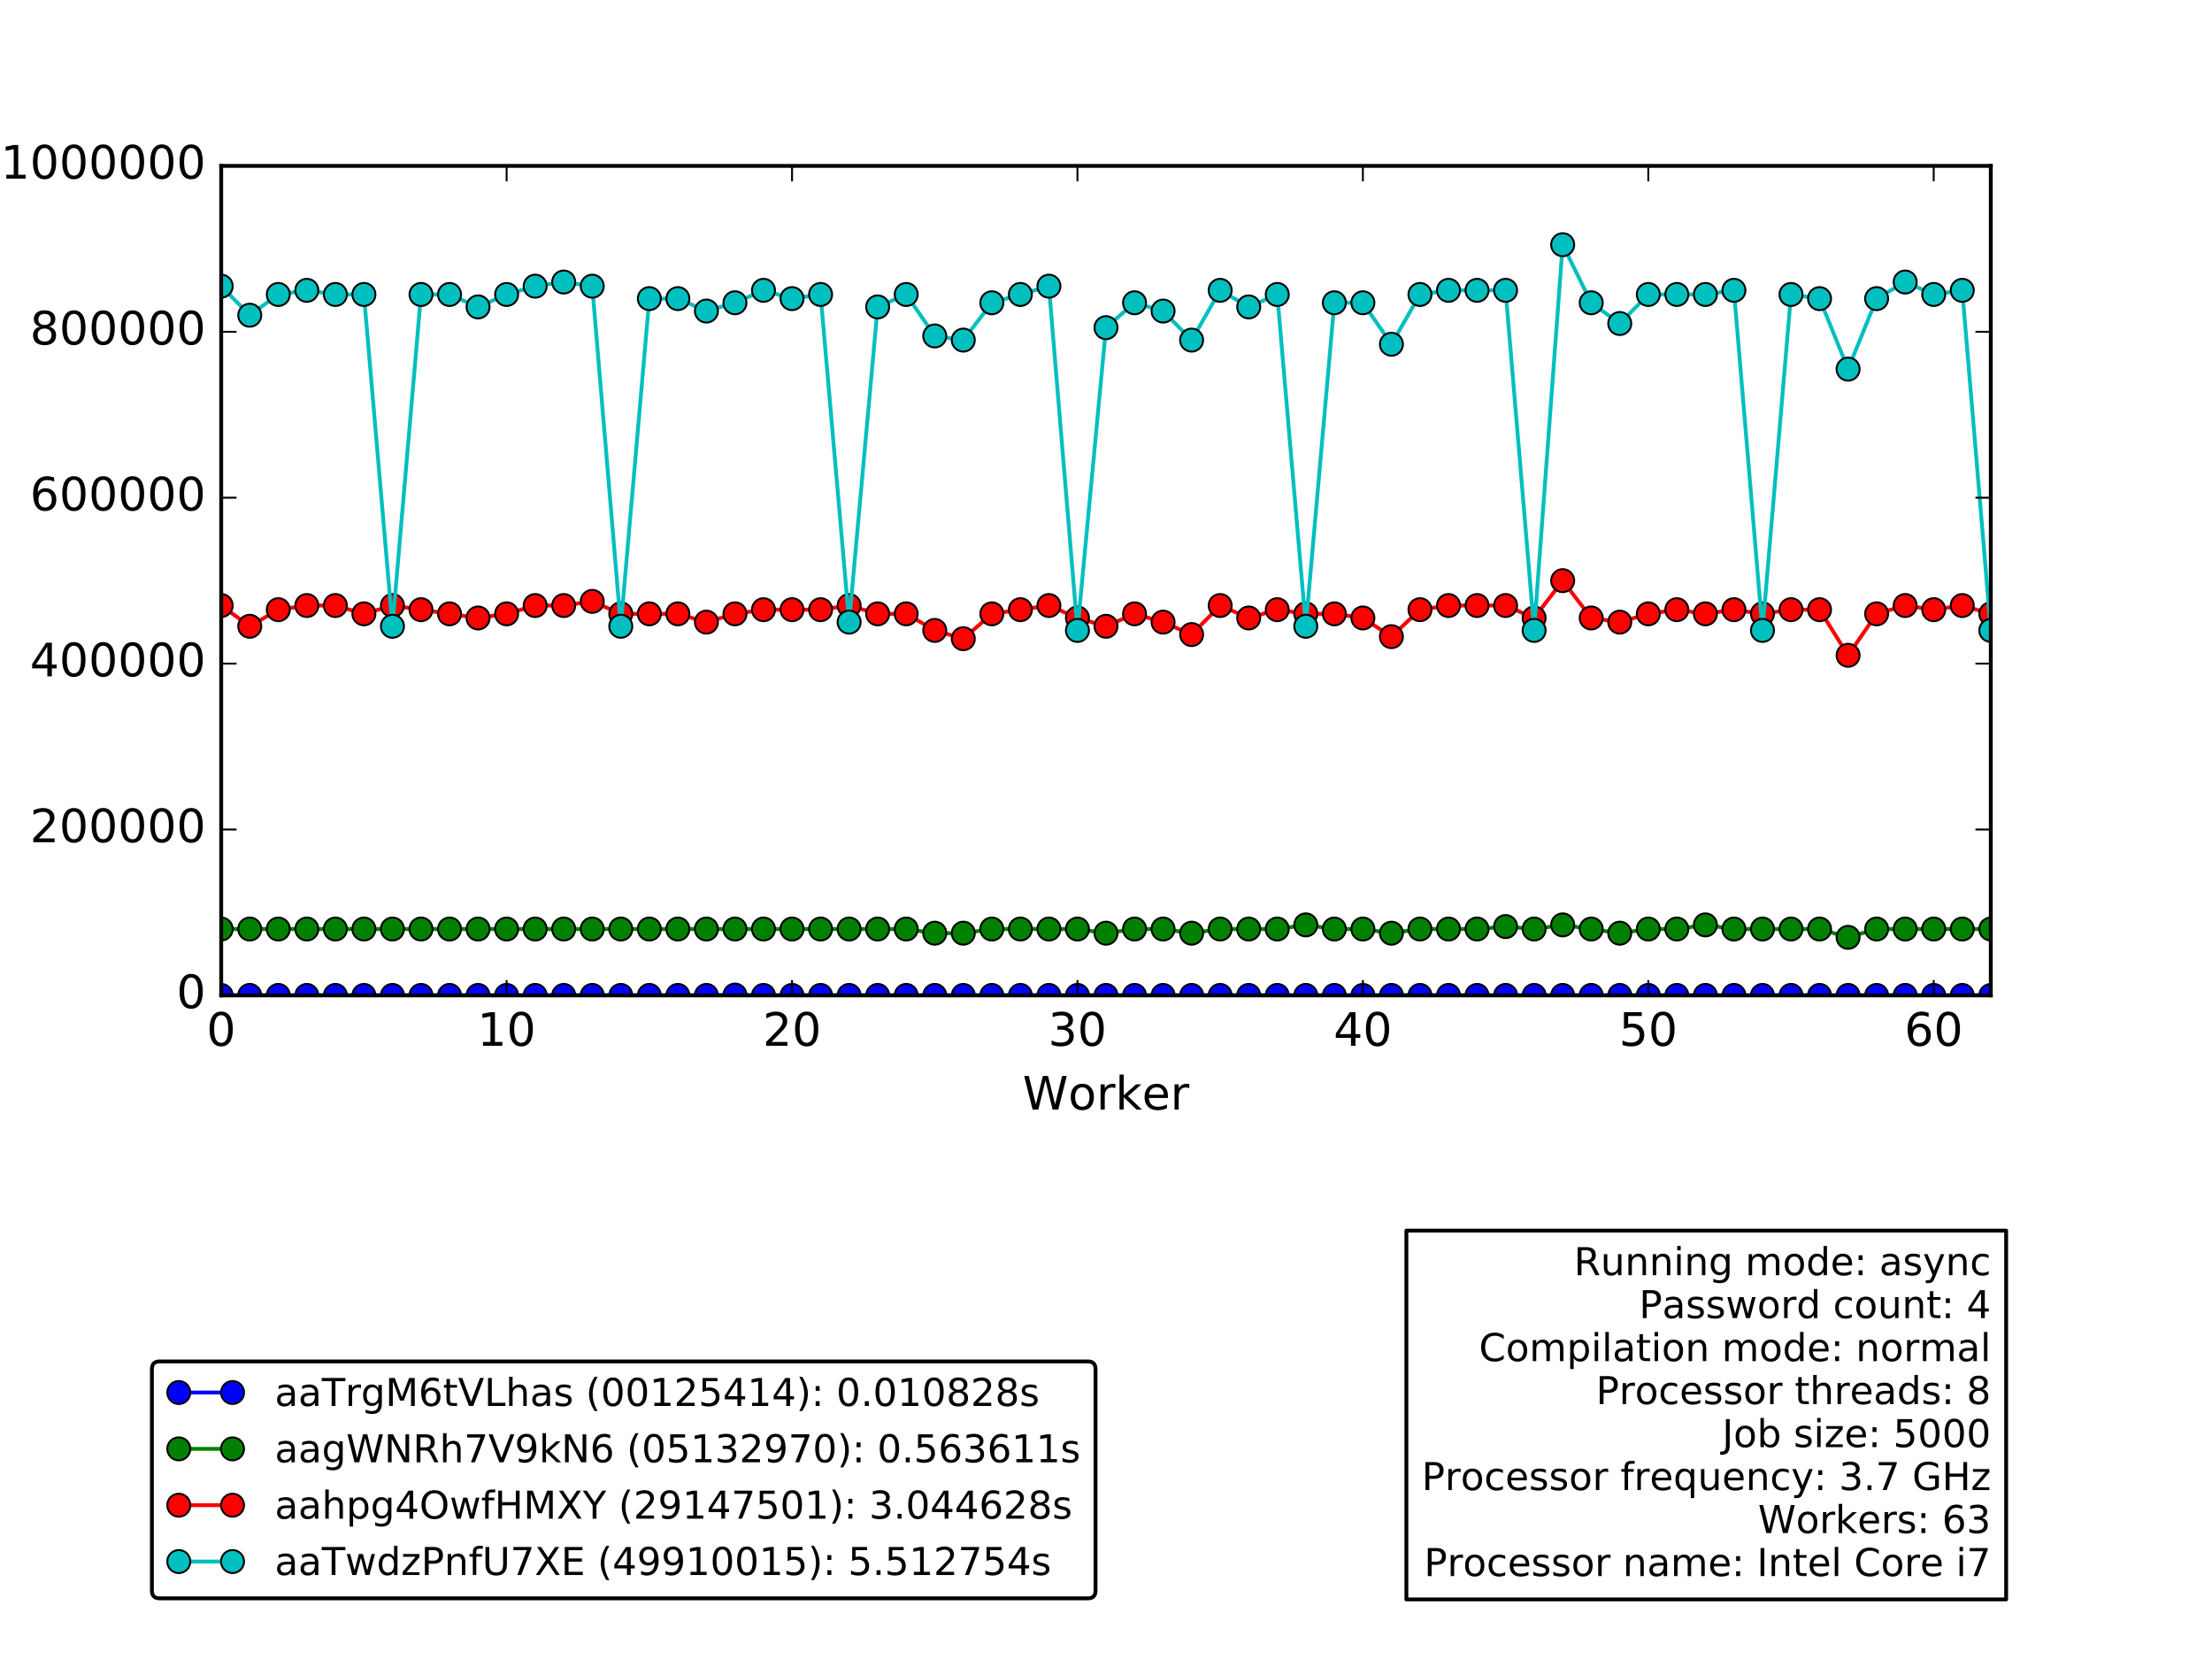 <?xml version="1.0" encoding="utf-8" standalone="no"?>
<!DOCTYPE svg PUBLIC "-//W3C//DTD SVG 1.1//EN"
  "http://www.w3.org/Graphics/SVG/1.1/DTD/svg11.dtd">
<!-- Created with matplotlib (http://matplotlib.org/) -->
<svg height="432pt" version="1.1" viewBox="0 0 576 432" width="576pt" xmlns="http://www.w3.org/2000/svg" xmlns:xlink="http://www.w3.org/1999/xlink">
 <defs>
  <style type="text/css">
*{stroke-linecap:butt;stroke-linejoin:round;stroke-miterlimit:100000;}
  </style>
 </defs>
 <g id="figure_1">
  <g id="patch_1">
   <path d="M 0 432 
L 576 432 
L 576 0 
L 0 0 
z
" style="fill:#ffffff;"/>
  </g>
  <g id="axes_1">
   <g id="patch_2">
    <path d="M 57.6 259.2 
L 518.4 259.2 
L 518.4 43.2 
L 57.6 43.2 
z
" style="fill:#ffffff;"/>
   </g>
   <g id="patch_3">
    <path clip-path="url(#p701cfaaa5d)" d="M 57.6 259.2 
L 525.832 259.2 
L 525.832 259.2 
L 57.6 259.2 
z
" style="fill:#0000ff;opacity:0.4;stroke:#000000;stroke-linejoin:miter;"/>
   </g>
   <g id="line2d_1">
    <path clip-path="url(#p701cfaaa5d)" d="M 57.6 259.2 
L 65.032 259.2 
L 72.465 259.2 
L 79.897 259.2 
L 87.329 259.2 
L 94.761 259.2 
L 102.194 259.2 
L 109.626 259.2 
L 117.058 259.2 
L 124.49 259.2 
L 131.923 259.2 
L 139.355 259.2 
L 146.787 259.2 
L 154.219 259.2 
L 161.652 259.2 
L 169.084 259.2 
L 176.516 259.2 
L 183.948 259.2 
L 191.381 259.111 
L 198.813 259.2 
L 206.245 259.2 
L 213.677 259.2 
L 221.11 259.2 
L 228.542 259.2 
L 235.974 259.2 
L 243.406 259.2 
L 250.839 259.2 
L 258.271 259.2 
L 265.703 259.2 
L 273.135 259.2 
L 280.568 259.2 
L 288 259.2 
L 295.432 259.2 
L 302.865 259.2 
L 310.297 259.2 
L 317.729 259.2 
L 325.161 259.2 
L 332.594 259.2 
L 340.026 259.2 
L 347.458 259.2 
L 354.89 259.2 
L 362.323 259.2 
L 369.755 259.2 
L 377.187 259.2 
L 384.619 259.2 
L 392.052 259.2 
L 399.484 259.2 
L 406.916 259.2 
L 414.348 259.2 
L 421.781 259.2 
L 429.213 259.2 
L 436.645 259.2 
L 444.077 259.2 
L 451.51 259.2 
L 458.942 259.2 
L 466.374 259.2 
L 473.806 259.2 
L 481.239 259.2 
L 488.671 259.2 
L 496.103 259.2 
L 503.535 259.2 
L 510.968 259.2 
L 518.4 259.2 
" style="fill:none;stroke:#0000ff;stroke-linecap:square;"/>
    <defs>
     <path d="M 0 3 
C 0.796 3 1.559 2.684 2.121 2.121 
C 2.684 1.559 3 0.796 3 0 
C 3 -0.796 2.684 -1.559 2.121 -2.121 
C 1.559 -2.684 0.796 -3 0 -3 
C -0.796 -3 -1.559 -2.684 -2.121 -2.121 
C -2.684 -1.559 -3 -0.796 -3 0 
C -3 0.796 -2.684 1.559 -2.121 2.121 
C -1.559 2.684 -0.796 3 0 3 
z
" id="m75aed6fe56" style="stroke:#000000;stroke-width:0.5;"/>
    </defs>
    <g clip-path="url(#p701cfaaa5d)">
     <use style="fill:#0000ff;stroke:#000000;stroke-width:0.5;" x="57.6" xlink:href="#m75aed6fe56" y="259.2"/>
     <use style="fill:#0000ff;stroke:#000000;stroke-width:0.5;" x="65.032" xlink:href="#m75aed6fe56" y="259.2"/>
     <use style="fill:#0000ff;stroke:#000000;stroke-width:0.5;" x="72.465" xlink:href="#m75aed6fe56" y="259.2"/>
     <use style="fill:#0000ff;stroke:#000000;stroke-width:0.5;" x="79.897" xlink:href="#m75aed6fe56" y="259.2"/>
     <use style="fill:#0000ff;stroke:#000000;stroke-width:0.5;" x="87.329" xlink:href="#m75aed6fe56" y="259.2"/>
     <use style="fill:#0000ff;stroke:#000000;stroke-width:0.5;" x="94.761" xlink:href="#m75aed6fe56" y="259.2"/>
     <use style="fill:#0000ff;stroke:#000000;stroke-width:0.5;" x="102.194" xlink:href="#m75aed6fe56" y="259.2"/>
     <use style="fill:#0000ff;stroke:#000000;stroke-width:0.5;" x="109.626" xlink:href="#m75aed6fe56" y="259.2"/>
     <use style="fill:#0000ff;stroke:#000000;stroke-width:0.5;" x="117.058" xlink:href="#m75aed6fe56" y="259.2"/>
     <use style="fill:#0000ff;stroke:#000000;stroke-width:0.5;" x="124.49" xlink:href="#m75aed6fe56" y="259.2"/>
     <use style="fill:#0000ff;stroke:#000000;stroke-width:0.5;" x="131.923" xlink:href="#m75aed6fe56" y="259.2"/>
     <use style="fill:#0000ff;stroke:#000000;stroke-width:0.5;" x="139.355" xlink:href="#m75aed6fe56" y="259.2"/>
     <use style="fill:#0000ff;stroke:#000000;stroke-width:0.5;" x="146.787" xlink:href="#m75aed6fe56" y="259.2"/>
     <use style="fill:#0000ff;stroke:#000000;stroke-width:0.5;" x="154.219" xlink:href="#m75aed6fe56" y="259.2"/>
     <use style="fill:#0000ff;stroke:#000000;stroke-width:0.5;" x="161.652" xlink:href="#m75aed6fe56" y="259.2"/>
     <use style="fill:#0000ff;stroke:#000000;stroke-width:0.5;" x="169.084" xlink:href="#m75aed6fe56" y="259.2"/>
     <use style="fill:#0000ff;stroke:#000000;stroke-width:0.5;" x="176.516" xlink:href="#m75aed6fe56" y="259.2"/>
     <use style="fill:#0000ff;stroke:#000000;stroke-width:0.5;" x="183.948" xlink:href="#m75aed6fe56" y="259.2"/>
     <use style="fill:#0000ff;stroke:#000000;stroke-width:0.5;" x="191.381" xlink:href="#m75aed6fe56" y="259.111"/>
     <use style="fill:#0000ff;stroke:#000000;stroke-width:0.5;" x="198.813" xlink:href="#m75aed6fe56" y="259.2"/>
     <use style="fill:#0000ff;stroke:#000000;stroke-width:0.5;" x="206.245" xlink:href="#m75aed6fe56" y="259.2"/>
     <use style="fill:#0000ff;stroke:#000000;stroke-width:0.5;" x="213.677" xlink:href="#m75aed6fe56" y="259.2"/>
     <use style="fill:#0000ff;stroke:#000000;stroke-width:0.5;" x="221.11" xlink:href="#m75aed6fe56" y="259.2"/>
     <use style="fill:#0000ff;stroke:#000000;stroke-width:0.5;" x="228.542" xlink:href="#m75aed6fe56" y="259.2"/>
     <use style="fill:#0000ff;stroke:#000000;stroke-width:0.5;" x="235.974" xlink:href="#m75aed6fe56" y="259.2"/>
     <use style="fill:#0000ff;stroke:#000000;stroke-width:0.5;" x="243.406" xlink:href="#m75aed6fe56" y="259.2"/>
     <use style="fill:#0000ff;stroke:#000000;stroke-width:0.5;" x="250.839" xlink:href="#m75aed6fe56" y="259.2"/>
     <use style="fill:#0000ff;stroke:#000000;stroke-width:0.5;" x="258.271" xlink:href="#m75aed6fe56" y="259.2"/>
     <use style="fill:#0000ff;stroke:#000000;stroke-width:0.5;" x="265.703" xlink:href="#m75aed6fe56" y="259.2"/>
     <use style="fill:#0000ff;stroke:#000000;stroke-width:0.5;" x="273.135" xlink:href="#m75aed6fe56" y="259.2"/>
     <use style="fill:#0000ff;stroke:#000000;stroke-width:0.5;" x="280.568" xlink:href="#m75aed6fe56" y="259.2"/>
     <use style="fill:#0000ff;stroke:#000000;stroke-width:0.5;" x="288.0" xlink:href="#m75aed6fe56" y="259.2"/>
     <use style="fill:#0000ff;stroke:#000000;stroke-width:0.5;" x="295.432" xlink:href="#m75aed6fe56" y="259.2"/>
     <use style="fill:#0000ff;stroke:#000000;stroke-width:0.5;" x="302.865" xlink:href="#m75aed6fe56" y="259.2"/>
     <use style="fill:#0000ff;stroke:#000000;stroke-width:0.5;" x="310.297" xlink:href="#m75aed6fe56" y="259.2"/>
     <use style="fill:#0000ff;stroke:#000000;stroke-width:0.5;" x="317.729" xlink:href="#m75aed6fe56" y="259.2"/>
     <use style="fill:#0000ff;stroke:#000000;stroke-width:0.5;" x="325.161" xlink:href="#m75aed6fe56" y="259.2"/>
     <use style="fill:#0000ff;stroke:#000000;stroke-width:0.5;" x="332.594" xlink:href="#m75aed6fe56" y="259.2"/>
     <use style="fill:#0000ff;stroke:#000000;stroke-width:0.5;" x="340.026" xlink:href="#m75aed6fe56" y="259.2"/>
     <use style="fill:#0000ff;stroke:#000000;stroke-width:0.5;" x="347.458" xlink:href="#m75aed6fe56" y="259.2"/>
     <use style="fill:#0000ff;stroke:#000000;stroke-width:0.5;" x="354.89" xlink:href="#m75aed6fe56" y="259.2"/>
     <use style="fill:#0000ff;stroke:#000000;stroke-width:0.5;" x="362.323" xlink:href="#m75aed6fe56" y="259.2"/>
     <use style="fill:#0000ff;stroke:#000000;stroke-width:0.5;" x="369.755" xlink:href="#m75aed6fe56" y="259.2"/>
     <use style="fill:#0000ff;stroke:#000000;stroke-width:0.5;" x="377.187" xlink:href="#m75aed6fe56" y="259.2"/>
     <use style="fill:#0000ff;stroke:#000000;stroke-width:0.5;" x="384.619" xlink:href="#m75aed6fe56" y="259.2"/>
     <use style="fill:#0000ff;stroke:#000000;stroke-width:0.5;" x="392.052" xlink:href="#m75aed6fe56" y="259.2"/>
     <use style="fill:#0000ff;stroke:#000000;stroke-width:0.5;" x="399.484" xlink:href="#m75aed6fe56" y="259.2"/>
     <use style="fill:#0000ff;stroke:#000000;stroke-width:0.5;" x="406.916" xlink:href="#m75aed6fe56" y="259.2"/>
     <use style="fill:#0000ff;stroke:#000000;stroke-width:0.5;" x="414.348" xlink:href="#m75aed6fe56" y="259.2"/>
     <use style="fill:#0000ff;stroke:#000000;stroke-width:0.5;" x="421.781" xlink:href="#m75aed6fe56" y="259.2"/>
     <use style="fill:#0000ff;stroke:#000000;stroke-width:0.5;" x="429.213" xlink:href="#m75aed6fe56" y="259.2"/>
     <use style="fill:#0000ff;stroke:#000000;stroke-width:0.5;" x="436.645" xlink:href="#m75aed6fe56" y="259.2"/>
     <use style="fill:#0000ff;stroke:#000000;stroke-width:0.5;" x="444.077" xlink:href="#m75aed6fe56" y="259.2"/>
     <use style="fill:#0000ff;stroke:#000000;stroke-width:0.5;" x="451.51" xlink:href="#m75aed6fe56" y="259.2"/>
     <use style="fill:#0000ff;stroke:#000000;stroke-width:0.5;" x="458.942" xlink:href="#m75aed6fe56" y="259.2"/>
     <use style="fill:#0000ff;stroke:#000000;stroke-width:0.5;" x="466.374" xlink:href="#m75aed6fe56" y="259.2"/>
     <use style="fill:#0000ff;stroke:#000000;stroke-width:0.5;" x="473.806" xlink:href="#m75aed6fe56" y="259.2"/>
     <use style="fill:#0000ff;stroke:#000000;stroke-width:0.5;" x="481.239" xlink:href="#m75aed6fe56" y="259.2"/>
     <use style="fill:#0000ff;stroke:#000000;stroke-width:0.5;" x="488.671" xlink:href="#m75aed6fe56" y="259.2"/>
     <use style="fill:#0000ff;stroke:#000000;stroke-width:0.5;" x="496.103" xlink:href="#m75aed6fe56" y="259.2"/>
     <use style="fill:#0000ff;stroke:#000000;stroke-width:0.5;" x="503.535" xlink:href="#m75aed6fe56" y="259.2"/>
     <use style="fill:#0000ff;stroke:#000000;stroke-width:0.5;" x="510.968" xlink:href="#m75aed6fe56" y="259.2"/>
     <use style="fill:#0000ff;stroke:#000000;stroke-width:0.5;" x="518.4" xlink:href="#m75aed6fe56" y="259.2"/>
    </g>
   </g>
   <g id="line2d_2">
    <path clip-path="url(#p701cfaaa5d)" d="M 57.6 241.92 
L 65.032 241.92 
L 72.465 241.92 
L 79.897 241.92 
L 87.329 241.92 
L 94.761 241.92 
L 102.194 241.92 
L 109.626 241.92 
L 117.058 241.92 
L 124.49 241.92 
L 131.923 241.92 
L 139.355 241.92 
L 146.787 241.92 
L 154.219 241.92 
L 161.652 241.92 
L 169.084 241.92 
L 176.516 241.92 
L 183.948 241.92 
L 191.381 241.92 
L 198.813 241.92 
L 206.245 241.92 
L 213.677 241.92 
L 221.11 241.92 
L 228.542 241.92 
L 235.974 241.92 
L 243.406 243 
L 250.839 243 
L 258.271 241.92 
L 265.703 241.92 
L 273.135 241.92 
L 280.568 241.92 
L 288 243 
L 295.432 241.92 
L 302.865 241.92 
L 310.297 243 
L 317.729 241.92 
L 325.161 241.92 
L 332.594 241.92 
L 340.026 240.84 
L 347.458 241.92 
L 354.89 241.92 
L 362.323 243 
L 369.755 241.92 
L 377.187 241.92 
L 384.619 241.92 
L 392.052 241.278 
L 399.484 241.92 
L 406.916 240.84 
L 414.348 241.92 
L 421.781 243 
L 429.213 241.92 
L 436.645 241.92 
L 444.077 240.84 
L 451.51 241.92 
L 458.942 241.92 
L 466.374 241.92 
L 473.806 241.92 
L 481.239 244.08 
L 488.671 241.92 
L 496.103 241.92 
L 503.535 241.92 
L 510.968 241.92 
L 518.4 241.92 
" style="fill:none;stroke:#008000;stroke-linecap:square;"/>
    <defs>
     <path d="M 0 3 
C 0.796 3 1.559 2.684 2.121 2.121 
C 2.684 1.559 3 0.796 3 0 
C 3 -0.796 2.684 -1.559 2.121 -2.121 
C 1.559 -2.684 0.796 -3 0 -3 
C -0.796 -3 -1.559 -2.684 -2.121 -2.121 
C -2.684 -1.559 -3 -0.796 -3 0 
C -3 0.796 -2.684 1.559 -2.121 2.121 
C -1.559 2.684 -0.796 3 0 3 
z
" id="m89684c6daf" style="stroke:#000000;stroke-width:0.5;"/>
    </defs>
    <g clip-path="url(#p701cfaaa5d)">
     <use style="fill:#008000;stroke:#000000;stroke-width:0.5;" x="57.6" xlink:href="#m89684c6daf" y="241.92"/>
     <use style="fill:#008000;stroke:#000000;stroke-width:0.5;" x="65.032" xlink:href="#m89684c6daf" y="241.92"/>
     <use style="fill:#008000;stroke:#000000;stroke-width:0.5;" x="72.465" xlink:href="#m89684c6daf" y="241.92"/>
     <use style="fill:#008000;stroke:#000000;stroke-width:0.5;" x="79.897" xlink:href="#m89684c6daf" y="241.92"/>
     <use style="fill:#008000;stroke:#000000;stroke-width:0.5;" x="87.329" xlink:href="#m89684c6daf" y="241.92"/>
     <use style="fill:#008000;stroke:#000000;stroke-width:0.5;" x="94.761" xlink:href="#m89684c6daf" y="241.92"/>
     <use style="fill:#008000;stroke:#000000;stroke-width:0.5;" x="102.194" xlink:href="#m89684c6daf" y="241.92"/>
     <use style="fill:#008000;stroke:#000000;stroke-width:0.5;" x="109.626" xlink:href="#m89684c6daf" y="241.92"/>
     <use style="fill:#008000;stroke:#000000;stroke-width:0.5;" x="117.058" xlink:href="#m89684c6daf" y="241.92"/>
     <use style="fill:#008000;stroke:#000000;stroke-width:0.5;" x="124.49" xlink:href="#m89684c6daf" y="241.92"/>
     <use style="fill:#008000;stroke:#000000;stroke-width:0.5;" x="131.923" xlink:href="#m89684c6daf" y="241.92"/>
     <use style="fill:#008000;stroke:#000000;stroke-width:0.5;" x="139.355" xlink:href="#m89684c6daf" y="241.92"/>
     <use style="fill:#008000;stroke:#000000;stroke-width:0.5;" x="146.787" xlink:href="#m89684c6daf" y="241.92"/>
     <use style="fill:#008000;stroke:#000000;stroke-width:0.5;" x="154.219" xlink:href="#m89684c6daf" y="241.92"/>
     <use style="fill:#008000;stroke:#000000;stroke-width:0.5;" x="161.652" xlink:href="#m89684c6daf" y="241.92"/>
     <use style="fill:#008000;stroke:#000000;stroke-width:0.5;" x="169.084" xlink:href="#m89684c6daf" y="241.92"/>
     <use style="fill:#008000;stroke:#000000;stroke-width:0.5;" x="176.516" xlink:href="#m89684c6daf" y="241.92"/>
     <use style="fill:#008000;stroke:#000000;stroke-width:0.5;" x="183.948" xlink:href="#m89684c6daf" y="241.92"/>
     <use style="fill:#008000;stroke:#000000;stroke-width:0.5;" x="191.381" xlink:href="#m89684c6daf" y="241.92"/>
     <use style="fill:#008000;stroke:#000000;stroke-width:0.5;" x="198.813" xlink:href="#m89684c6daf" y="241.92"/>
     <use style="fill:#008000;stroke:#000000;stroke-width:0.5;" x="206.245" xlink:href="#m89684c6daf" y="241.92"/>
     <use style="fill:#008000;stroke:#000000;stroke-width:0.5;" x="213.677" xlink:href="#m89684c6daf" y="241.92"/>
     <use style="fill:#008000;stroke:#000000;stroke-width:0.5;" x="221.11" xlink:href="#m89684c6daf" y="241.92"/>
     <use style="fill:#008000;stroke:#000000;stroke-width:0.5;" x="228.542" xlink:href="#m89684c6daf" y="241.92"/>
     <use style="fill:#008000;stroke:#000000;stroke-width:0.5;" x="235.974" xlink:href="#m89684c6daf" y="241.92"/>
     <use style="fill:#008000;stroke:#000000;stroke-width:0.5;" x="243.406" xlink:href="#m89684c6daf" y="243.0"/>
     <use style="fill:#008000;stroke:#000000;stroke-width:0.5;" x="250.839" xlink:href="#m89684c6daf" y="243.0"/>
     <use style="fill:#008000;stroke:#000000;stroke-width:0.5;" x="258.271" xlink:href="#m89684c6daf" y="241.92"/>
     <use style="fill:#008000;stroke:#000000;stroke-width:0.5;" x="265.703" xlink:href="#m89684c6daf" y="241.92"/>
     <use style="fill:#008000;stroke:#000000;stroke-width:0.5;" x="273.135" xlink:href="#m89684c6daf" y="241.92"/>
     <use style="fill:#008000;stroke:#000000;stroke-width:0.5;" x="280.568" xlink:href="#m89684c6daf" y="241.92"/>
     <use style="fill:#008000;stroke:#000000;stroke-width:0.5;" x="288.0" xlink:href="#m89684c6daf" y="243.0"/>
     <use style="fill:#008000;stroke:#000000;stroke-width:0.5;" x="295.432" xlink:href="#m89684c6daf" y="241.92"/>
     <use style="fill:#008000;stroke:#000000;stroke-width:0.5;" x="302.865" xlink:href="#m89684c6daf" y="241.92"/>
     <use style="fill:#008000;stroke:#000000;stroke-width:0.5;" x="310.297" xlink:href="#m89684c6daf" y="243.0"/>
     <use style="fill:#008000;stroke:#000000;stroke-width:0.5;" x="317.729" xlink:href="#m89684c6daf" y="241.92"/>
     <use style="fill:#008000;stroke:#000000;stroke-width:0.5;" x="325.161" xlink:href="#m89684c6daf" y="241.92"/>
     <use style="fill:#008000;stroke:#000000;stroke-width:0.5;" x="332.594" xlink:href="#m89684c6daf" y="241.92"/>
     <use style="fill:#008000;stroke:#000000;stroke-width:0.5;" x="340.026" xlink:href="#m89684c6daf" y="240.84"/>
     <use style="fill:#008000;stroke:#000000;stroke-width:0.5;" x="347.458" xlink:href="#m89684c6daf" y="241.92"/>
     <use style="fill:#008000;stroke:#000000;stroke-width:0.5;" x="354.89" xlink:href="#m89684c6daf" y="241.92"/>
     <use style="fill:#008000;stroke:#000000;stroke-width:0.5;" x="362.323" xlink:href="#m89684c6daf" y="243.0"/>
     <use style="fill:#008000;stroke:#000000;stroke-width:0.5;" x="369.755" xlink:href="#m89684c6daf" y="241.92"/>
     <use style="fill:#008000;stroke:#000000;stroke-width:0.5;" x="377.187" xlink:href="#m89684c6daf" y="241.92"/>
     <use style="fill:#008000;stroke:#000000;stroke-width:0.5;" x="384.619" xlink:href="#m89684c6daf" y="241.92"/>
     <use style="fill:#008000;stroke:#000000;stroke-width:0.5;" x="392.052" xlink:href="#m89684c6daf" y="241.278"/>
     <use style="fill:#008000;stroke:#000000;stroke-width:0.5;" x="399.484" xlink:href="#m89684c6daf" y="241.92"/>
     <use style="fill:#008000;stroke:#000000;stroke-width:0.5;" x="406.916" xlink:href="#m89684c6daf" y="240.84"/>
     <use style="fill:#008000;stroke:#000000;stroke-width:0.5;" x="414.348" xlink:href="#m89684c6daf" y="241.92"/>
     <use style="fill:#008000;stroke:#000000;stroke-width:0.5;" x="421.781" xlink:href="#m89684c6daf" y="243.0"/>
     <use style="fill:#008000;stroke:#000000;stroke-width:0.5;" x="429.213" xlink:href="#m89684c6daf" y="241.92"/>
     <use style="fill:#008000;stroke:#000000;stroke-width:0.5;" x="436.645" xlink:href="#m89684c6daf" y="241.92"/>
     <use style="fill:#008000;stroke:#000000;stroke-width:0.5;" x="444.077" xlink:href="#m89684c6daf" y="240.84"/>
     <use style="fill:#008000;stroke:#000000;stroke-width:0.5;" x="451.51" xlink:href="#m89684c6daf" y="241.92"/>
     <use style="fill:#008000;stroke:#000000;stroke-width:0.5;" x="458.942" xlink:href="#m89684c6daf" y="241.92"/>
     <use style="fill:#008000;stroke:#000000;stroke-width:0.5;" x="466.374" xlink:href="#m89684c6daf" y="241.92"/>
     <use style="fill:#008000;stroke:#000000;stroke-width:0.5;" x="473.806" xlink:href="#m89684c6daf" y="241.92"/>
     <use style="fill:#008000;stroke:#000000;stroke-width:0.5;" x="481.239" xlink:href="#m89684c6daf" y="244.08"/>
     <use style="fill:#008000;stroke:#000000;stroke-width:0.5;" x="488.671" xlink:href="#m89684c6daf" y="241.92"/>
     <use style="fill:#008000;stroke:#000000;stroke-width:0.5;" x="496.103" xlink:href="#m89684c6daf" y="241.92"/>
     <use style="fill:#008000;stroke:#000000;stroke-width:0.5;" x="503.535" xlink:href="#m89684c6daf" y="241.92"/>
     <use style="fill:#008000;stroke:#000000;stroke-width:0.5;" x="510.968" xlink:href="#m89684c6daf" y="241.92"/>
     <use style="fill:#008000;stroke:#000000;stroke-width:0.5;" x="518.4" xlink:href="#m89684c6daf" y="241.92"/>
    </g>
   </g>
   <g id="line2d_3">
    <path clip-path="url(#p701cfaaa5d)" d="M 57.6 157.68 
L 65.032 163.08 
L 72.465 158.76 
L 79.897 157.68 
L 87.329 157.68 
L 94.761 159.84 
L 102.194 157.68 
L 109.626 158.76 
L 117.058 159.84 
L 124.49 160.92 
L 131.923 159.84 
L 139.355 157.68 
L 146.787 157.68 
L 154.219 156.6 
L 161.652 159.84 
L 169.084 159.84 
L 176.516 159.84 
L 183.948 162 
L 191.381 159.84 
L 198.813 158.76 
L 206.245 158.76 
L 213.677 158.76 
L 221.11 157.68 
L 228.542 159.84 
L 235.974 159.84 
L 243.406 164.16 
L 250.839 166.32 
L 258.271 159.84 
L 265.703 158.76 
L 273.135 157.68 
L 280.568 160.92 
L 288 163.08 
L 295.432 159.84 
L 302.865 162 
L 310.297 165.24 
L 317.729 157.68 
L 325.161 160.92 
L 332.594 158.76 
L 340.026 159.84 
L 347.458 159.84 
L 354.89 160.92 
L 362.323 165.78 
L 369.755 158.76 
L 377.187 157.68 
L 384.619 157.68 
L 392.052 157.68 
L 399.484 160.92 
L 406.916 151.2 
L 414.348 160.92 
L 421.781 162 
L 429.213 159.84 
L 436.645 158.76 
L 444.077 159.84 
L 451.51 158.76 
L 458.942 159.84 
L 466.374 158.76 
L 473.806 158.76 
L 481.239 170.64 
L 488.671 159.84 
L 496.103 157.68 
L 503.535 158.76 
L 510.968 157.68 
L 518.4 159.84 
" style="fill:none;stroke:#ff0000;stroke-linecap:square;"/>
    <defs>
     <path d="M 0 3 
C 0.796 3 1.559 2.684 2.121 2.121 
C 2.684 1.559 3 0.796 3 0 
C 3 -0.796 2.684 -1.559 2.121 -2.121 
C 1.559 -2.684 0.796 -3 0 -3 
C -0.796 -3 -1.559 -2.684 -2.121 -2.121 
C -2.684 -1.559 -3 -0.796 -3 0 
C -3 0.796 -2.684 1.559 -2.121 2.121 
C -1.559 2.684 -0.796 3 0 3 
z
" id="maaed975c86" style="stroke:#000000;stroke-width:0.5;"/>
    </defs>
    <g clip-path="url(#p701cfaaa5d)">
     <use style="fill:#ff0000;stroke:#000000;stroke-width:0.5;" x="57.6" xlink:href="#maaed975c86" y="157.68"/>
     <use style="fill:#ff0000;stroke:#000000;stroke-width:0.5;" x="65.032" xlink:href="#maaed975c86" y="163.08"/>
     <use style="fill:#ff0000;stroke:#000000;stroke-width:0.5;" x="72.465" xlink:href="#maaed975c86" y="158.76"/>
     <use style="fill:#ff0000;stroke:#000000;stroke-width:0.5;" x="79.897" xlink:href="#maaed975c86" y="157.68"/>
     <use style="fill:#ff0000;stroke:#000000;stroke-width:0.5;" x="87.329" xlink:href="#maaed975c86" y="157.68"/>
     <use style="fill:#ff0000;stroke:#000000;stroke-width:0.5;" x="94.761" xlink:href="#maaed975c86" y="159.84"/>
     <use style="fill:#ff0000;stroke:#000000;stroke-width:0.5;" x="102.194" xlink:href="#maaed975c86" y="157.68"/>
     <use style="fill:#ff0000;stroke:#000000;stroke-width:0.5;" x="109.626" xlink:href="#maaed975c86" y="158.76"/>
     <use style="fill:#ff0000;stroke:#000000;stroke-width:0.5;" x="117.058" xlink:href="#maaed975c86" y="159.84"/>
     <use style="fill:#ff0000;stroke:#000000;stroke-width:0.5;" x="124.49" xlink:href="#maaed975c86" y="160.92"/>
     <use style="fill:#ff0000;stroke:#000000;stroke-width:0.5;" x="131.923" xlink:href="#maaed975c86" y="159.84"/>
     <use style="fill:#ff0000;stroke:#000000;stroke-width:0.5;" x="139.355" xlink:href="#maaed975c86" y="157.68"/>
     <use style="fill:#ff0000;stroke:#000000;stroke-width:0.5;" x="146.787" xlink:href="#maaed975c86" y="157.68"/>
     <use style="fill:#ff0000;stroke:#000000;stroke-width:0.5;" x="154.219" xlink:href="#maaed975c86" y="156.6"/>
     <use style="fill:#ff0000;stroke:#000000;stroke-width:0.5;" x="161.652" xlink:href="#maaed975c86" y="159.84"/>
     <use style="fill:#ff0000;stroke:#000000;stroke-width:0.5;" x="169.084" xlink:href="#maaed975c86" y="159.84"/>
     <use style="fill:#ff0000;stroke:#000000;stroke-width:0.5;" x="176.516" xlink:href="#maaed975c86" y="159.84"/>
     <use style="fill:#ff0000;stroke:#000000;stroke-width:0.5;" x="183.948" xlink:href="#maaed975c86" y="162.0"/>
     <use style="fill:#ff0000;stroke:#000000;stroke-width:0.5;" x="191.381" xlink:href="#maaed975c86" y="159.84"/>
     <use style="fill:#ff0000;stroke:#000000;stroke-width:0.5;" x="198.813" xlink:href="#maaed975c86" y="158.76"/>
     <use style="fill:#ff0000;stroke:#000000;stroke-width:0.5;" x="206.245" xlink:href="#maaed975c86" y="158.76"/>
     <use style="fill:#ff0000;stroke:#000000;stroke-width:0.5;" x="213.677" xlink:href="#maaed975c86" y="158.76"/>
     <use style="fill:#ff0000;stroke:#000000;stroke-width:0.5;" x="221.11" xlink:href="#maaed975c86" y="157.68"/>
     <use style="fill:#ff0000;stroke:#000000;stroke-width:0.5;" x="228.542" xlink:href="#maaed975c86" y="159.84"/>
     <use style="fill:#ff0000;stroke:#000000;stroke-width:0.5;" x="235.974" xlink:href="#maaed975c86" y="159.84"/>
     <use style="fill:#ff0000;stroke:#000000;stroke-width:0.5;" x="243.406" xlink:href="#maaed975c86" y="164.16"/>
     <use style="fill:#ff0000;stroke:#000000;stroke-width:0.5;" x="250.839" xlink:href="#maaed975c86" y="166.32"/>
     <use style="fill:#ff0000;stroke:#000000;stroke-width:0.5;" x="258.271" xlink:href="#maaed975c86" y="159.84"/>
     <use style="fill:#ff0000;stroke:#000000;stroke-width:0.5;" x="265.703" xlink:href="#maaed975c86" y="158.76"/>
     <use style="fill:#ff0000;stroke:#000000;stroke-width:0.5;" x="273.135" xlink:href="#maaed975c86" y="157.68"/>
     <use style="fill:#ff0000;stroke:#000000;stroke-width:0.5;" x="280.568" xlink:href="#maaed975c86" y="160.92"/>
     <use style="fill:#ff0000;stroke:#000000;stroke-width:0.5;" x="288.0" xlink:href="#maaed975c86" y="163.08"/>
     <use style="fill:#ff0000;stroke:#000000;stroke-width:0.5;" x="295.432" xlink:href="#maaed975c86" y="159.84"/>
     <use style="fill:#ff0000;stroke:#000000;stroke-width:0.5;" x="302.865" xlink:href="#maaed975c86" y="162.0"/>
     <use style="fill:#ff0000;stroke:#000000;stroke-width:0.5;" x="310.297" xlink:href="#maaed975c86" y="165.24"/>
     <use style="fill:#ff0000;stroke:#000000;stroke-width:0.5;" x="317.729" xlink:href="#maaed975c86" y="157.68"/>
     <use style="fill:#ff0000;stroke:#000000;stroke-width:0.5;" x="325.161" xlink:href="#maaed975c86" y="160.92"/>
     <use style="fill:#ff0000;stroke:#000000;stroke-width:0.5;" x="332.594" xlink:href="#maaed975c86" y="158.76"/>
     <use style="fill:#ff0000;stroke:#000000;stroke-width:0.5;" x="340.026" xlink:href="#maaed975c86" y="159.84"/>
     <use style="fill:#ff0000;stroke:#000000;stroke-width:0.5;" x="347.458" xlink:href="#maaed975c86" y="159.84"/>
     <use style="fill:#ff0000;stroke:#000000;stroke-width:0.5;" x="354.89" xlink:href="#maaed975c86" y="160.92"/>
     <use style="fill:#ff0000;stroke:#000000;stroke-width:0.5;" x="362.323" xlink:href="#maaed975c86" y="165.78"/>
     <use style="fill:#ff0000;stroke:#000000;stroke-width:0.5;" x="369.755" xlink:href="#maaed975c86" y="158.76"/>
     <use style="fill:#ff0000;stroke:#000000;stroke-width:0.5;" x="377.187" xlink:href="#maaed975c86" y="157.68"/>
     <use style="fill:#ff0000;stroke:#000000;stroke-width:0.5;" x="384.619" xlink:href="#maaed975c86" y="157.68"/>
     <use style="fill:#ff0000;stroke:#000000;stroke-width:0.5;" x="392.052" xlink:href="#maaed975c86" y="157.68"/>
     <use style="fill:#ff0000;stroke:#000000;stroke-width:0.5;" x="399.484" xlink:href="#maaed975c86" y="160.92"/>
     <use style="fill:#ff0000;stroke:#000000;stroke-width:0.5;" x="406.916" xlink:href="#maaed975c86" y="151.2"/>
     <use style="fill:#ff0000;stroke:#000000;stroke-width:0.5;" x="414.348" xlink:href="#maaed975c86" y="160.92"/>
     <use style="fill:#ff0000;stroke:#000000;stroke-width:0.5;" x="421.781" xlink:href="#maaed975c86" y="162.0"/>
     <use style="fill:#ff0000;stroke:#000000;stroke-width:0.5;" x="429.213" xlink:href="#maaed975c86" y="159.84"/>
     <use style="fill:#ff0000;stroke:#000000;stroke-width:0.5;" x="436.645" xlink:href="#maaed975c86" y="158.76"/>
     <use style="fill:#ff0000;stroke:#000000;stroke-width:0.5;" x="444.077" xlink:href="#maaed975c86" y="159.84"/>
     <use style="fill:#ff0000;stroke:#000000;stroke-width:0.5;" x="451.51" xlink:href="#maaed975c86" y="158.76"/>
     <use style="fill:#ff0000;stroke:#000000;stroke-width:0.5;" x="458.942" xlink:href="#maaed975c86" y="159.84"/>
     <use style="fill:#ff0000;stroke:#000000;stroke-width:0.5;" x="466.374" xlink:href="#maaed975c86" y="158.76"/>
     <use style="fill:#ff0000;stroke:#000000;stroke-width:0.5;" x="473.806" xlink:href="#maaed975c86" y="158.76"/>
     <use style="fill:#ff0000;stroke:#000000;stroke-width:0.5;" x="481.239" xlink:href="#maaed975c86" y="170.64"/>
     <use style="fill:#ff0000;stroke:#000000;stroke-width:0.5;" x="488.671" xlink:href="#maaed975c86" y="159.84"/>
     <use style="fill:#ff0000;stroke:#000000;stroke-width:0.5;" x="496.103" xlink:href="#maaed975c86" y="157.68"/>
     <use style="fill:#ff0000;stroke:#000000;stroke-width:0.5;" x="503.535" xlink:href="#maaed975c86" y="158.76"/>
     <use style="fill:#ff0000;stroke:#000000;stroke-width:0.5;" x="510.968" xlink:href="#maaed975c86" y="157.68"/>
     <use style="fill:#ff0000;stroke:#000000;stroke-width:0.5;" x="518.4" xlink:href="#maaed975c86" y="159.84"/>
    </g>
   </g>
   <g id="line2d_4">
    <path clip-path="url(#p701cfaaa5d)" d="M 57.6 74.52 
L 65.032 82.08 
L 72.465 76.68 
L 79.897 75.6 
L 87.329 76.68 
L 94.761 76.68 
L 102.194 163.08 
L 109.626 76.68 
L 117.058 76.68 
L 124.49 79.92 
L 131.923 76.68 
L 139.355 74.52 
L 146.787 73.44 
L 154.219 74.52 
L 161.652 163.08 
L 169.084 77.76 
L 176.516 77.76 
L 183.948 81 
L 191.381 78.84 
L 198.813 75.6 
L 206.245 77.76 
L 213.677 76.68 
L 221.11 162 
L 228.542 79.92 
L 235.974 76.68 
L 243.406 87.48 
L 250.839 88.56 
L 258.271 78.84 
L 265.703 76.68 
L 273.135 74.517 
L 280.568 164.16 
L 288 85.32 
L 295.432 78.84 
L 302.865 81 
L 310.297 88.56 
L 317.729 75.6 
L 325.161 79.92 
L 332.594 76.68 
L 340.026 163.08 
L 347.458 78.84 
L 354.89 78.84 
L 362.323 89.64 
L 369.755 76.68 
L 377.187 75.6 
L 384.619 75.6 
L 392.052 75.6 
L 399.484 164.16 
L 406.916 63.72 
L 414.348 78.84 
L 421.781 84.24 
L 429.213 76.68 
L 436.645 76.68 
L 444.077 76.68 
L 451.51 75.6 
L 458.942 164.16 
L 466.374 76.68 
L 473.806 77.76 
L 481.239 96.12 
L 488.671 77.76 
L 496.103 73.44 
L 503.535 76.68 
L 510.968 75.6 
L 518.4 164.16 
" style="fill:none;stroke:#00bfbf;stroke-linecap:square;"/>
    <defs>
     <path d="M 0 3 
C 0.796 3 1.559 2.684 2.121 2.121 
C 2.684 1.559 3 0.796 3 0 
C 3 -0.796 2.684 -1.559 2.121 -2.121 
C 1.559 -2.684 0.796 -3 0 -3 
C -0.796 -3 -1.559 -2.684 -2.121 -2.121 
C -2.684 -1.559 -3 -0.796 -3 0 
C -3 0.796 -2.684 1.559 -2.121 2.121 
C -1.559 2.684 -0.796 3 0 3 
z
" id="md4631010fe" style="stroke:#000000;stroke-width:0.5;"/>
    </defs>
    <g clip-path="url(#p701cfaaa5d)">
     <use style="fill:#00bfbf;stroke:#000000;stroke-width:0.5;" x="57.6" xlink:href="#md4631010fe" y="74.52"/>
     <use style="fill:#00bfbf;stroke:#000000;stroke-width:0.5;" x="65.032" xlink:href="#md4631010fe" y="82.08"/>
     <use style="fill:#00bfbf;stroke:#000000;stroke-width:0.5;" x="72.465" xlink:href="#md4631010fe" y="76.68"/>
     <use style="fill:#00bfbf;stroke:#000000;stroke-width:0.5;" x="79.897" xlink:href="#md4631010fe" y="75.6"/>
     <use style="fill:#00bfbf;stroke:#000000;stroke-width:0.5;" x="87.329" xlink:href="#md4631010fe" y="76.68"/>
     <use style="fill:#00bfbf;stroke:#000000;stroke-width:0.5;" x="94.761" xlink:href="#md4631010fe" y="76.68"/>
     <use style="fill:#00bfbf;stroke:#000000;stroke-width:0.5;" x="102.194" xlink:href="#md4631010fe" y="163.08"/>
     <use style="fill:#00bfbf;stroke:#000000;stroke-width:0.5;" x="109.626" xlink:href="#md4631010fe" y="76.68"/>
     <use style="fill:#00bfbf;stroke:#000000;stroke-width:0.5;" x="117.058" xlink:href="#md4631010fe" y="76.68"/>
     <use style="fill:#00bfbf;stroke:#000000;stroke-width:0.5;" x="124.49" xlink:href="#md4631010fe" y="79.92"/>
     <use style="fill:#00bfbf;stroke:#000000;stroke-width:0.5;" x="131.923" xlink:href="#md4631010fe" y="76.68"/>
     <use style="fill:#00bfbf;stroke:#000000;stroke-width:0.5;" x="139.355" xlink:href="#md4631010fe" y="74.52"/>
     <use style="fill:#00bfbf;stroke:#000000;stroke-width:0.5;" x="146.787" xlink:href="#md4631010fe" y="73.44"/>
     <use style="fill:#00bfbf;stroke:#000000;stroke-width:0.5;" x="154.219" xlink:href="#md4631010fe" y="74.52"/>
     <use style="fill:#00bfbf;stroke:#000000;stroke-width:0.5;" x="161.652" xlink:href="#md4631010fe" y="163.08"/>
     <use style="fill:#00bfbf;stroke:#000000;stroke-width:0.5;" x="169.084" xlink:href="#md4631010fe" y="77.76"/>
     <use style="fill:#00bfbf;stroke:#000000;stroke-width:0.5;" x="176.516" xlink:href="#md4631010fe" y="77.76"/>
     <use style="fill:#00bfbf;stroke:#000000;stroke-width:0.5;" x="183.948" xlink:href="#md4631010fe" y="81.0"/>
     <use style="fill:#00bfbf;stroke:#000000;stroke-width:0.5;" x="191.381" xlink:href="#md4631010fe" y="78.84"/>
     <use style="fill:#00bfbf;stroke:#000000;stroke-width:0.5;" x="198.813" xlink:href="#md4631010fe" y="75.6"/>
     <use style="fill:#00bfbf;stroke:#000000;stroke-width:0.5;" x="206.245" xlink:href="#md4631010fe" y="77.76"/>
     <use style="fill:#00bfbf;stroke:#000000;stroke-width:0.5;" x="213.677" xlink:href="#md4631010fe" y="76.68"/>
     <use style="fill:#00bfbf;stroke:#000000;stroke-width:0.5;" x="221.11" xlink:href="#md4631010fe" y="162.0"/>
     <use style="fill:#00bfbf;stroke:#000000;stroke-width:0.5;" x="228.542" xlink:href="#md4631010fe" y="79.92"/>
     <use style="fill:#00bfbf;stroke:#000000;stroke-width:0.5;" x="235.974" xlink:href="#md4631010fe" y="76.68"/>
     <use style="fill:#00bfbf;stroke:#000000;stroke-width:0.5;" x="243.406" xlink:href="#md4631010fe" y="87.48"/>
     <use style="fill:#00bfbf;stroke:#000000;stroke-width:0.5;" x="250.839" xlink:href="#md4631010fe" y="88.56"/>
     <use style="fill:#00bfbf;stroke:#000000;stroke-width:0.5;" x="258.271" xlink:href="#md4631010fe" y="78.84"/>
     <use style="fill:#00bfbf;stroke:#000000;stroke-width:0.5;" x="265.703" xlink:href="#md4631010fe" y="76.68"/>
     <use style="fill:#00bfbf;stroke:#000000;stroke-width:0.5;" x="273.135" xlink:href="#md4631010fe" y="74.517"/>
     <use style="fill:#00bfbf;stroke:#000000;stroke-width:0.5;" x="280.568" xlink:href="#md4631010fe" y="164.16"/>
     <use style="fill:#00bfbf;stroke:#000000;stroke-width:0.5;" x="288.0" xlink:href="#md4631010fe" y="85.32"/>
     <use style="fill:#00bfbf;stroke:#000000;stroke-width:0.5;" x="295.432" xlink:href="#md4631010fe" y="78.84"/>
     <use style="fill:#00bfbf;stroke:#000000;stroke-width:0.5;" x="302.865" xlink:href="#md4631010fe" y="81.0"/>
     <use style="fill:#00bfbf;stroke:#000000;stroke-width:0.5;" x="310.297" xlink:href="#md4631010fe" y="88.56"/>
     <use style="fill:#00bfbf;stroke:#000000;stroke-width:0.5;" x="317.729" xlink:href="#md4631010fe" y="75.6"/>
     <use style="fill:#00bfbf;stroke:#000000;stroke-width:0.5;" x="325.161" xlink:href="#md4631010fe" y="79.92"/>
     <use style="fill:#00bfbf;stroke:#000000;stroke-width:0.5;" x="332.594" xlink:href="#md4631010fe" y="76.68"/>
     <use style="fill:#00bfbf;stroke:#000000;stroke-width:0.5;" x="340.026" xlink:href="#md4631010fe" y="163.08"/>
     <use style="fill:#00bfbf;stroke:#000000;stroke-width:0.5;" x="347.458" xlink:href="#md4631010fe" y="78.84"/>
     <use style="fill:#00bfbf;stroke:#000000;stroke-width:0.5;" x="354.89" xlink:href="#md4631010fe" y="78.84"/>
     <use style="fill:#00bfbf;stroke:#000000;stroke-width:0.5;" x="362.323" xlink:href="#md4631010fe" y="89.64"/>
     <use style="fill:#00bfbf;stroke:#000000;stroke-width:0.5;" x="369.755" xlink:href="#md4631010fe" y="76.68"/>
     <use style="fill:#00bfbf;stroke:#000000;stroke-width:0.5;" x="377.187" xlink:href="#md4631010fe" y="75.6"/>
     <use style="fill:#00bfbf;stroke:#000000;stroke-width:0.5;" x="384.619" xlink:href="#md4631010fe" y="75.6"/>
     <use style="fill:#00bfbf;stroke:#000000;stroke-width:0.5;" x="392.052" xlink:href="#md4631010fe" y="75.6"/>
     <use style="fill:#00bfbf;stroke:#000000;stroke-width:0.5;" x="399.484" xlink:href="#md4631010fe" y="164.16"/>
     <use style="fill:#00bfbf;stroke:#000000;stroke-width:0.5;" x="406.916" xlink:href="#md4631010fe" y="63.72"/>
     <use style="fill:#00bfbf;stroke:#000000;stroke-width:0.5;" x="414.348" xlink:href="#md4631010fe" y="78.84"/>
     <use style="fill:#00bfbf;stroke:#000000;stroke-width:0.5;" x="421.781" xlink:href="#md4631010fe" y="84.24"/>
     <use style="fill:#00bfbf;stroke:#000000;stroke-width:0.5;" x="429.213" xlink:href="#md4631010fe" y="76.68"/>
     <use style="fill:#00bfbf;stroke:#000000;stroke-width:0.5;" x="436.645" xlink:href="#md4631010fe" y="76.68"/>
     <use style="fill:#00bfbf;stroke:#000000;stroke-width:0.5;" x="444.077" xlink:href="#md4631010fe" y="76.68"/>
     <use style="fill:#00bfbf;stroke:#000000;stroke-width:0.5;" x="451.51" xlink:href="#md4631010fe" y="75.6"/>
     <use style="fill:#00bfbf;stroke:#000000;stroke-width:0.5;" x="458.942" xlink:href="#md4631010fe" y="164.16"/>
     <use style="fill:#00bfbf;stroke:#000000;stroke-width:0.5;" x="466.374" xlink:href="#md4631010fe" y="76.68"/>
     <use style="fill:#00bfbf;stroke:#000000;stroke-width:0.5;" x="473.806" xlink:href="#md4631010fe" y="77.76"/>
     <use style="fill:#00bfbf;stroke:#000000;stroke-width:0.5;" x="481.239" xlink:href="#md4631010fe" y="96.12"/>
     <use style="fill:#00bfbf;stroke:#000000;stroke-width:0.5;" x="488.671" xlink:href="#md4631010fe" y="77.76"/>
     <use style="fill:#00bfbf;stroke:#000000;stroke-width:0.5;" x="496.103" xlink:href="#md4631010fe" y="73.44"/>
     <use style="fill:#00bfbf;stroke:#000000;stroke-width:0.5;" x="503.535" xlink:href="#md4631010fe" y="76.68"/>
     <use style="fill:#00bfbf;stroke:#000000;stroke-width:0.5;" x="510.968" xlink:href="#md4631010fe" y="75.6"/>
     <use style="fill:#00bfbf;stroke:#000000;stroke-width:0.5;" x="518.4" xlink:href="#md4631010fe" y="164.16"/>
    </g>
   </g>
   <g id="patch_4">
    <path d="M 57.6 43.2 
L 518.4 43.2 
" style="fill:none;stroke:#000000;stroke-linecap:square;stroke-linejoin:miter;"/>
   </g>
   <g id="patch_5">
    <path d="M 57.6 259.2 
L 57.6 43.2 
" style="fill:none;stroke:#000000;stroke-linecap:square;stroke-linejoin:miter;"/>
   </g>
   <g id="patch_6">
    <path d="M 57.6 259.2 
L 518.4 259.2 
" style="fill:none;stroke:#000000;stroke-linecap:square;stroke-linejoin:miter;"/>
   </g>
   <g id="patch_7">
    <path d="M 518.4 259.2 
L 518.4 43.2 
" style="fill:none;stroke:#000000;stroke-linecap:square;stroke-linejoin:miter;"/>
   </g>
   <g id="matplotlib.axis_1">
    <g id="xtick_1">
     <g id="line2d_5">
      <defs>
       <path d="M 0 0 
L 0 -4 
" id="m35180976c8" style="stroke:#000000;stroke-width:0.5;"/>
      </defs>
      <g>
       <use style="stroke:#000000;stroke-width:0.5;" x="57.6" xlink:href="#m35180976c8" y="259.2"/>
      </g>
     </g>
     <g id="line2d_6">
      <defs>
       <path d="M 0 0 
L 0 4 
" id="mb2ad4f44f7" style="stroke:#000000;stroke-width:0.5;"/>
      </defs>
      <g>
       <use style="stroke:#000000;stroke-width:0.5;" x="57.6" xlink:href="#mb2ad4f44f7" y="43.2"/>
      </g>
     </g>
     <g id="text_1">
      <!-- 0 -->
      <defs>
       <path d="M 31.781 66.406 
Q 24.172 66.406 20.328 58.906 
Q 16.5 51.422 16.5 36.375 
Q 16.5 21.391 20.328 13.891 
Q 24.172 6.391 31.781 6.391 
Q 39.453 6.391 43.281 13.891 
Q 47.125 21.391 47.125 36.375 
Q 47.125 51.422 43.281 58.906 
Q 39.453 66.406 31.781 66.406 
M 31.781 74.219 
Q 44.047 74.219 50.516 64.516 
Q 56.984 54.828 56.984 36.375 
Q 56.984 17.969 50.516 8.266 
Q 44.047 -1.422 31.781 -1.422 
Q 19.531 -1.422 13.062 8.266 
Q 6.594 17.969 6.594 36.375 
Q 6.594 54.828 13.062 64.516 
Q 19.531 74.219 31.781 74.219 
" id="BitstreamVeraSans-Roman-30"/>
      </defs>
      <g transform="translate(53.782 272.318)scale(0.12 -0.12)">
       <use xlink:href="#BitstreamVeraSans-Roman-30"/>
      </g>
     </g>
    </g>
    <g id="xtick_2">
     <g id="line2d_7">
      <g>
       <use style="stroke:#000000;stroke-width:0.5;" x="131.923" xlink:href="#m35180976c8" y="259.2"/>
      </g>
     </g>
     <g id="line2d_8">
      <g>
       <use style="stroke:#000000;stroke-width:0.5;" x="131.923" xlink:href="#mb2ad4f44f7" y="43.2"/>
      </g>
     </g>
     <g id="text_2">
      <!-- 10 -->
      <defs>
       <path d="M 12.406 8.297 
L 28.516 8.297 
L 28.516 63.922 
L 10.984 60.406 
L 10.984 69.391 
L 28.422 72.906 
L 38.281 72.906 
L 38.281 8.297 
L 54.391 8.297 
L 54.391 0 
L 12.406 0 
z
" id="BitstreamVeraSans-Roman-31"/>
      </defs>
      <g transform="translate(124.288 272.318)scale(0.12 -0.12)">
       <use xlink:href="#BitstreamVeraSans-Roman-31"/>
       <use x="63.623" xlink:href="#BitstreamVeraSans-Roman-30"/>
      </g>
     </g>
    </g>
    <g id="xtick_3">
     <g id="line2d_9">
      <g>
       <use style="stroke:#000000;stroke-width:0.5;" x="206.245" xlink:href="#m35180976c8" y="259.2"/>
      </g>
     </g>
     <g id="line2d_10">
      <g>
       <use style="stroke:#000000;stroke-width:0.5;" x="206.245" xlink:href="#mb2ad4f44f7" y="43.2"/>
      </g>
     </g>
     <g id="text_3">
      <!-- 20 -->
      <defs>
       <path d="M 19.188 8.297 
L 53.609 8.297 
L 53.609 0 
L 7.328 0 
L 7.328 8.297 
Q 12.938 14.109 22.625 23.891 
Q 32.328 33.688 34.812 36.531 
Q 39.547 41.844 41.422 45.531 
Q 43.312 49.219 43.312 52.781 
Q 43.312 58.594 39.234 62.25 
Q 35.156 65.922 28.609 65.922 
Q 23.969 65.922 18.812 64.312 
Q 13.672 62.703 7.812 59.422 
L 7.812 69.391 
Q 13.766 71.781 18.938 73 
Q 24.125 74.219 28.422 74.219 
Q 39.75 74.219 46.484 68.547 
Q 53.219 62.891 53.219 53.422 
Q 53.219 48.922 51.531 44.891 
Q 49.859 40.875 45.406 35.406 
Q 44.188 33.984 37.641 27.219 
Q 31.109 20.453 19.188 8.297 
" id="BitstreamVeraSans-Roman-32"/>
      </defs>
      <g transform="translate(198.61 272.318)scale(0.12 -0.12)">
       <use xlink:href="#BitstreamVeraSans-Roman-32"/>
       <use x="63.623" xlink:href="#BitstreamVeraSans-Roman-30"/>
      </g>
     </g>
    </g>
    <g id="xtick_4">
     <g id="line2d_11">
      <g>
       <use style="stroke:#000000;stroke-width:0.5;" x="280.568" xlink:href="#m35180976c8" y="259.2"/>
      </g>
     </g>
     <g id="line2d_12">
      <g>
       <use style="stroke:#000000;stroke-width:0.5;" x="280.568" xlink:href="#mb2ad4f44f7" y="43.2"/>
      </g>
     </g>
     <g id="text_4">
      <!-- 30 -->
      <defs>
       <path d="M 40.578 39.312 
Q 47.656 37.797 51.625 33 
Q 55.609 28.219 55.609 21.188 
Q 55.609 10.406 48.188 4.484 
Q 40.766 -1.422 27.094 -1.422 
Q 22.516 -1.422 17.656 -0.516 
Q 12.797 0.391 7.625 2.203 
L 7.625 11.719 
Q 11.719 9.328 16.594 8.109 
Q 21.484 6.891 26.812 6.891 
Q 36.078 6.891 40.938 10.547 
Q 45.797 14.203 45.797 21.188 
Q 45.797 27.641 41.281 31.266 
Q 36.766 34.906 28.719 34.906 
L 20.219 34.906 
L 20.219 43.016 
L 29.109 43.016 
Q 36.375 43.016 40.234 45.922 
Q 44.094 48.828 44.094 54.297 
Q 44.094 59.906 40.109 62.906 
Q 36.141 65.922 28.719 65.922 
Q 24.656 65.922 20.016 65.031 
Q 15.375 64.156 9.812 62.312 
L 9.812 71.094 
Q 15.438 72.656 20.344 73.438 
Q 25.25 74.219 29.594 74.219 
Q 40.828 74.219 47.359 69.109 
Q 53.906 64.016 53.906 55.328 
Q 53.906 49.266 50.438 45.094 
Q 46.969 40.922 40.578 39.312 
" id="BitstreamVeraSans-Roman-33"/>
      </defs>
      <g transform="translate(272.933 272.318)scale(0.12 -0.12)">
       <use xlink:href="#BitstreamVeraSans-Roman-33"/>
       <use x="63.623" xlink:href="#BitstreamVeraSans-Roman-30"/>
      </g>
     </g>
    </g>
    <g id="xtick_5">
     <g id="line2d_13">
      <g>
       <use style="stroke:#000000;stroke-width:0.5;" x="354.89" xlink:href="#m35180976c8" y="259.2"/>
      </g>
     </g>
     <g id="line2d_14">
      <g>
       <use style="stroke:#000000;stroke-width:0.5;" x="354.89" xlink:href="#mb2ad4f44f7" y="43.2"/>
      </g>
     </g>
     <g id="text_5">
      <!-- 40 -->
      <defs>
       <path d="M 37.797 64.312 
L 12.891 25.391 
L 37.797 25.391 
z
M 35.203 72.906 
L 47.609 72.906 
L 47.609 25.391 
L 58.016 25.391 
L 58.016 17.188 
L 47.609 17.188 
L 47.609 0 
L 37.797 0 
L 37.797 17.188 
L 4.891 17.188 
L 4.891 26.703 
z
" id="BitstreamVeraSans-Roman-34"/>
      </defs>
      <g transform="translate(347.255 272.318)scale(0.12 -0.12)">
       <use xlink:href="#BitstreamVeraSans-Roman-34"/>
       <use x="63.623" xlink:href="#BitstreamVeraSans-Roman-30"/>
      </g>
     </g>
    </g>
    <g id="xtick_6">
     <g id="line2d_15">
      <g>
       <use style="stroke:#000000;stroke-width:0.5;" x="429.213" xlink:href="#m35180976c8" y="259.2"/>
      </g>
     </g>
     <g id="line2d_16">
      <g>
       <use style="stroke:#000000;stroke-width:0.5;" x="429.213" xlink:href="#mb2ad4f44f7" y="43.2"/>
      </g>
     </g>
     <g id="text_6">
      <!-- 50 -->
      <defs>
       <path d="M 10.797 72.906 
L 49.516 72.906 
L 49.516 64.594 
L 19.828 64.594 
L 19.828 46.734 
Q 21.969 47.469 24.109 47.828 
Q 26.266 48.188 28.422 48.188 
Q 40.625 48.188 47.75 41.5 
Q 54.891 34.812 54.891 23.391 
Q 54.891 11.625 47.562 5.094 
Q 40.234 -1.422 26.906 -1.422 
Q 22.312 -1.422 17.547 -0.641 
Q 12.797 0.141 7.719 1.703 
L 7.719 11.625 
Q 12.109 9.234 16.797 8.062 
Q 21.484 6.891 26.703 6.891 
Q 35.156 6.891 40.078 11.328 
Q 45.016 15.766 45.016 23.391 
Q 45.016 31 40.078 35.438 
Q 35.156 39.891 26.703 39.891 
Q 22.75 39.891 18.812 39.016 
Q 14.891 38.141 10.797 36.281 
z
" id="BitstreamVeraSans-Roman-35"/>
      </defs>
      <g transform="translate(421.578 272.318)scale(0.12 -0.12)">
       <use xlink:href="#BitstreamVeraSans-Roman-35"/>
       <use x="63.623" xlink:href="#BitstreamVeraSans-Roman-30"/>
      </g>
     </g>
    </g>
    <g id="xtick_7">
     <g id="line2d_17">
      <g>
       <use style="stroke:#000000;stroke-width:0.5;" x="503.535" xlink:href="#m35180976c8" y="259.2"/>
      </g>
     </g>
     <g id="line2d_18">
      <g>
       <use style="stroke:#000000;stroke-width:0.5;" x="503.535" xlink:href="#mb2ad4f44f7" y="43.2"/>
      </g>
     </g>
     <g id="text_7">
      <!-- 60 -->
      <defs>
       <path d="M 33.016 40.375 
Q 26.375 40.375 22.484 35.828 
Q 18.609 31.297 18.609 23.391 
Q 18.609 15.531 22.484 10.953 
Q 26.375 6.391 33.016 6.391 
Q 39.656 6.391 43.531 10.953 
Q 47.406 15.531 47.406 23.391 
Q 47.406 31.297 43.531 35.828 
Q 39.656 40.375 33.016 40.375 
M 52.594 71.297 
L 52.594 62.312 
Q 48.875 64.062 45.094 64.984 
Q 41.312 65.922 37.594 65.922 
Q 27.828 65.922 22.672 59.328 
Q 17.531 52.734 16.797 39.406 
Q 19.672 43.656 24.016 45.922 
Q 28.375 48.188 33.594 48.188 
Q 44.578 48.188 50.953 41.516 
Q 57.328 34.859 57.328 23.391 
Q 57.328 12.156 50.688 5.359 
Q 44.047 -1.422 33.016 -1.422 
Q 20.359 -1.422 13.672 8.266 
Q 6.984 17.969 6.984 36.375 
Q 6.984 53.656 15.188 63.938 
Q 23.391 74.219 37.203 74.219 
Q 40.922 74.219 44.703 73.484 
Q 48.484 72.75 52.594 71.297 
" id="BitstreamVeraSans-Roman-36"/>
      </defs>
      <g transform="translate(495.9 272.318)scale(0.12 -0.12)">
       <use xlink:href="#BitstreamVeraSans-Roman-36"/>
       <use x="63.623" xlink:href="#BitstreamVeraSans-Roman-30"/>
      </g>
     </g>
    </g>
    <g id="text_8">
     <!-- Worker -->
     <defs>
      <path d="M 56.203 29.594 
L 56.203 25.203 
L 14.891 25.203 
Q 15.484 15.922 20.484 11.062 
Q 25.484 6.203 34.422 6.203 
Q 39.594 6.203 44.453 7.469 
Q 49.312 8.734 54.109 11.281 
L 54.109 2.781 
Q 49.266 0.734 44.188 -0.344 
Q 39.109 -1.422 33.891 -1.422 
Q 20.797 -1.422 13.156 6.188 
Q 5.516 13.812 5.516 26.812 
Q 5.516 40.234 12.766 48.109 
Q 20.016 56 32.328 56 
Q 43.359 56 49.781 48.891 
Q 56.203 41.797 56.203 29.594 
M 47.219 32.234 
Q 47.125 39.594 43.094 43.984 
Q 39.062 48.391 32.422 48.391 
Q 24.906 48.391 20.391 44.141 
Q 15.875 39.891 15.188 32.172 
z
" id="BitstreamVeraSans-Roman-65"/>
      <path d="M 3.328 72.906 
L 13.281 72.906 
L 28.609 11.281 
L 43.891 72.906 
L 54.984 72.906 
L 70.312 11.281 
L 85.594 72.906 
L 95.609 72.906 
L 77.297 0 
L 64.891 0 
L 49.516 63.281 
L 33.984 0 
L 21.578 0 
z
" id="BitstreamVeraSans-Roman-57"/>
      <path d="M 9.078 75.984 
L 18.109 75.984 
L 18.109 31.109 
L 44.922 54.688 
L 56.391 54.688 
L 27.391 29.109 
L 57.625 0 
L 45.906 0 
L 18.109 26.703 
L 18.109 0 
L 9.078 0 
z
" id="BitstreamVeraSans-Roman-6b"/>
      <path d="M 30.609 48.391 
Q 23.391 48.391 19.188 42.75 
Q 14.984 37.109 14.984 27.297 
Q 14.984 17.484 19.156 11.844 
Q 23.344 6.203 30.609 6.203 
Q 37.797 6.203 41.984 11.859 
Q 46.188 17.531 46.188 27.297 
Q 46.188 37.016 41.984 42.703 
Q 37.797 48.391 30.609 48.391 
M 30.609 56 
Q 42.328 56 49.016 48.375 
Q 55.719 40.766 55.719 27.297 
Q 55.719 13.875 49.016 6.219 
Q 42.328 -1.422 30.609 -1.422 
Q 18.844 -1.422 12.172 6.219 
Q 5.516 13.875 5.516 27.297 
Q 5.516 40.766 12.172 48.375 
Q 18.844 56 30.609 56 
" id="BitstreamVeraSans-Roman-6f"/>
      <path d="M 41.109 46.297 
Q 39.594 47.172 37.812 47.578 
Q 36.031 48 33.891 48 
Q 26.266 48 22.188 43.047 
Q 18.109 38.094 18.109 28.812 
L 18.109 0 
L 9.078 0 
L 9.078 54.688 
L 18.109 54.688 
L 18.109 46.188 
Q 20.953 51.172 25.484 53.578 
Q 30.031 56 36.531 56 
Q 37.453 56 38.578 55.875 
Q 39.703 55.766 41.062 55.516 
z
" id="BitstreamVeraSans-Roman-72"/>
     </defs>
     <g transform="translate(266.304 288.932)scale(0.12 -0.12)">
      <use xlink:href="#BitstreamVeraSans-Roman-57"/>
      <use x="98.799" xlink:href="#BitstreamVeraSans-Roman-6f"/>
      <use x="159.98" xlink:href="#BitstreamVeraSans-Roman-72"/>
      <use x="201.094" xlink:href="#BitstreamVeraSans-Roman-6b"/>
      <use x="258.957" xlink:href="#BitstreamVeraSans-Roman-65"/>
      <use x="320.48" xlink:href="#BitstreamVeraSans-Roman-72"/>
     </g>
    </g>
   </g>
   <g id="matplotlib.axis_2">
    <g id="ytick_1">
     <g id="line2d_19">
      <defs>
       <path d="M 0 0 
L 4 0 
" id="m907a01b206" style="stroke:#000000;stroke-width:0.5;"/>
      </defs>
      <g>
       <use style="stroke:#000000;stroke-width:0.5;" x="57.6" xlink:href="#m907a01b206" y="259.2"/>
      </g>
     </g>
     <g id="line2d_20">
      <defs>
       <path d="M 0 0 
L -4 0 
" id="mfa7ab8ce1d" style="stroke:#000000;stroke-width:0.5;"/>
      </defs>
      <g>
       <use style="stroke:#000000;stroke-width:0.5;" x="518.4" xlink:href="#mfa7ab8ce1d" y="259.2"/>
      </g>
     </g>
     <g id="text_9">
      <!-- 0 -->
      <g transform="translate(45.965 262.511)scale(0.12 -0.12)">
       <use xlink:href="#BitstreamVeraSans-Roman-30"/>
      </g>
     </g>
    </g>
    <g id="ytick_2">
     <g id="line2d_21">
      <g>
       <use style="stroke:#000000;stroke-width:0.5;" x="57.6" xlink:href="#m907a01b206" y="216.0"/>
      </g>
     </g>
     <g id="line2d_22">
      <g>
       <use style="stroke:#000000;stroke-width:0.5;" x="518.4" xlink:href="#mfa7ab8ce1d" y="216.0"/>
      </g>
     </g>
     <g id="text_10">
      <!-- 200000 -->
      <g transform="translate(7.79 219.311)scale(0.12 -0.12)">
       <use xlink:href="#BitstreamVeraSans-Roman-32"/>
       <use x="63.623" xlink:href="#BitstreamVeraSans-Roman-30"/>
       <use x="127.246" xlink:href="#BitstreamVeraSans-Roman-30"/>
       <use x="190.869" xlink:href="#BitstreamVeraSans-Roman-30"/>
       <use x="254.492" xlink:href="#BitstreamVeraSans-Roman-30"/>
       <use x="318.115" xlink:href="#BitstreamVeraSans-Roman-30"/>
      </g>
     </g>
    </g>
    <g id="ytick_3">
     <g id="line2d_23">
      <g>
       <use style="stroke:#000000;stroke-width:0.5;" x="57.6" xlink:href="#m907a01b206" y="172.8"/>
      </g>
     </g>
     <g id="line2d_24">
      <g>
       <use style="stroke:#000000;stroke-width:0.5;" x="518.4" xlink:href="#mfa7ab8ce1d" y="172.8"/>
      </g>
     </g>
     <g id="text_11">
      <!-- 400000 -->
      <g transform="translate(7.79 176.111)scale(0.12 -0.12)">
       <use xlink:href="#BitstreamVeraSans-Roman-34"/>
       <use x="63.623" xlink:href="#BitstreamVeraSans-Roman-30"/>
       <use x="127.246" xlink:href="#BitstreamVeraSans-Roman-30"/>
       <use x="190.869" xlink:href="#BitstreamVeraSans-Roman-30"/>
       <use x="254.492" xlink:href="#BitstreamVeraSans-Roman-30"/>
       <use x="318.115" xlink:href="#BitstreamVeraSans-Roman-30"/>
      </g>
     </g>
    </g>
    <g id="ytick_4">
     <g id="line2d_25">
      <g>
       <use style="stroke:#000000;stroke-width:0.5;" x="57.6" xlink:href="#m907a01b206" y="129.6"/>
      </g>
     </g>
     <g id="line2d_26">
      <g>
       <use style="stroke:#000000;stroke-width:0.5;" x="518.4" xlink:href="#mfa7ab8ce1d" y="129.6"/>
      </g>
     </g>
     <g id="text_12">
      <!-- 600000 -->
      <g transform="translate(7.79 132.911)scale(0.12 -0.12)">
       <use xlink:href="#BitstreamVeraSans-Roman-36"/>
       <use x="63.623" xlink:href="#BitstreamVeraSans-Roman-30"/>
       <use x="127.246" xlink:href="#BitstreamVeraSans-Roman-30"/>
       <use x="190.869" xlink:href="#BitstreamVeraSans-Roman-30"/>
       <use x="254.492" xlink:href="#BitstreamVeraSans-Roman-30"/>
       <use x="318.115" xlink:href="#BitstreamVeraSans-Roman-30"/>
      </g>
     </g>
    </g>
    <g id="ytick_5">
     <g id="line2d_27">
      <g>
       <use style="stroke:#000000;stroke-width:0.5;" x="57.6" xlink:href="#m907a01b206" y="86.4"/>
      </g>
     </g>
     <g id="line2d_28">
      <g>
       <use style="stroke:#000000;stroke-width:0.5;" x="518.4" xlink:href="#mfa7ab8ce1d" y="86.4"/>
      </g>
     </g>
     <g id="text_13">
      <!-- 800000 -->
      <defs>
       <path d="M 31.781 34.625 
Q 24.75 34.625 20.719 30.859 
Q 16.703 27.094 16.703 20.516 
Q 16.703 13.922 20.719 10.156 
Q 24.75 6.391 31.781 6.391 
Q 38.812 6.391 42.859 10.172 
Q 46.922 13.969 46.922 20.516 
Q 46.922 27.094 42.891 30.859 
Q 38.875 34.625 31.781 34.625 
M 21.922 38.812 
Q 15.578 40.375 12.031 44.719 
Q 8.5 49.078 8.5 55.328 
Q 8.5 64.062 14.719 69.141 
Q 20.953 74.219 31.781 74.219 
Q 42.672 74.219 48.875 69.141 
Q 55.078 64.062 55.078 55.328 
Q 55.078 49.078 51.531 44.719 
Q 48 40.375 41.703 38.812 
Q 48.828 37.156 52.797 32.312 
Q 56.781 27.484 56.781 20.516 
Q 56.781 9.906 50.312 4.234 
Q 43.844 -1.422 31.781 -1.422 
Q 19.734 -1.422 13.25 4.234 
Q 6.781 9.906 6.781 20.516 
Q 6.781 27.484 10.781 32.312 
Q 14.797 37.156 21.922 38.812 
M 18.312 54.391 
Q 18.312 48.734 21.844 45.562 
Q 25.391 42.391 31.781 42.391 
Q 38.141 42.391 41.719 45.562 
Q 45.312 48.734 45.312 54.391 
Q 45.312 60.062 41.719 63.234 
Q 38.141 66.406 31.781 66.406 
Q 25.391 66.406 21.844 63.234 
Q 18.312 60.062 18.312 54.391 
" id="BitstreamVeraSans-Roman-38"/>
      </defs>
      <g transform="translate(7.79 89.711)scale(0.12 -0.12)">
       <use xlink:href="#BitstreamVeraSans-Roman-38"/>
       <use x="63.623" xlink:href="#BitstreamVeraSans-Roman-30"/>
       <use x="127.246" xlink:href="#BitstreamVeraSans-Roman-30"/>
       <use x="190.869" xlink:href="#BitstreamVeraSans-Roman-30"/>
       <use x="254.492" xlink:href="#BitstreamVeraSans-Roman-30"/>
       <use x="318.115" xlink:href="#BitstreamVeraSans-Roman-30"/>
      </g>
     </g>
    </g>
    <g id="ytick_6">
     <g id="line2d_29">
      <g>
       <use style="stroke:#000000;stroke-width:0.5;" x="57.6" xlink:href="#m907a01b206" y="43.2"/>
      </g>
     </g>
     <g id="line2d_30">
      <g>
       <use style="stroke:#000000;stroke-width:0.5;" x="518.4" xlink:href="#mfa7ab8ce1d" y="43.2"/>
      </g>
     </g>
     <g id="text_14">
      <!-- 1000000 -->
      <g transform="translate(0.155 46.511)scale(0.12 -0.12)">
       <use xlink:href="#BitstreamVeraSans-Roman-31"/>
       <use x="63.623" xlink:href="#BitstreamVeraSans-Roman-30"/>
       <use x="127.246" xlink:href="#BitstreamVeraSans-Roman-30"/>
       <use x="190.869" xlink:href="#BitstreamVeraSans-Roman-30"/>
       <use x="254.492" xlink:href="#BitstreamVeraSans-Roman-30"/>
       <use x="318.115" xlink:href="#BitstreamVeraSans-Roman-30"/>
       <use x="381.738" xlink:href="#BitstreamVeraSans-Roman-30"/>
      </g>
     </g>
    </g>
    <g id="text_15">
     <!-- Iterations -->
     <defs>
      <path d="M 9.812 72.906 
L 19.672 72.906 
L 19.672 0 
L 9.812 0 
z
" id="BitstreamVeraSans-Roman-49"/>
      <path d="M 44.281 53.078 
L 44.281 44.578 
Q 40.484 46.531 36.375 47.5 
Q 32.281 48.484 27.875 48.484 
Q 21.188 48.484 17.844 46.438 
Q 14.5 44.391 14.5 40.281 
Q 14.5 37.156 16.891 35.375 
Q 19.281 33.594 26.516 31.984 
L 29.594 31.297 
Q 39.156 29.25 43.188 25.516 
Q 47.219 21.781 47.219 15.094 
Q 47.219 7.469 41.188 3.016 
Q 35.156 -1.422 24.609 -1.422 
Q 20.219 -1.422 15.453 -0.562 
Q 10.688 0.297 5.422 2 
L 5.422 11.281 
Q 10.406 8.688 15.234 7.391 
Q 20.062 6.109 24.812 6.109 
Q 31.156 6.109 34.562 8.281 
Q 37.984 10.453 37.984 14.406 
Q 37.984 18.062 35.516 20.016 
Q 33.062 21.969 24.703 23.781 
L 21.578 24.516 
Q 13.234 26.266 9.516 29.906 
Q 5.812 33.547 5.812 39.891 
Q 5.812 47.609 11.281 51.797 
Q 16.75 56 26.812 56 
Q 31.781 56 36.172 55.266 
Q 40.578 54.547 44.281 53.078 
" id="BitstreamVeraSans-Roman-73"/>
      <path d="M 54.891 33.016 
L 54.891 0 
L 45.906 0 
L 45.906 32.719 
Q 45.906 40.484 42.875 44.328 
Q 39.844 48.188 33.797 48.188 
Q 26.516 48.188 22.312 43.547 
Q 18.109 38.922 18.109 30.906 
L 18.109 0 
L 9.078 0 
L 9.078 54.688 
L 18.109 54.688 
L 18.109 46.188 
Q 21.344 51.125 25.703 53.562 
Q 30.078 56 35.797 56 
Q 45.219 56 50.047 50.172 
Q 54.891 44.344 54.891 33.016 
" id="BitstreamVeraSans-Roman-6e"/>
      <path d="M 9.422 54.688 
L 18.406 54.688 
L 18.406 0 
L 9.422 0 
z
M 9.422 75.984 
L 18.406 75.984 
L 18.406 64.594 
L 9.422 64.594 
z
" id="BitstreamVeraSans-Roman-69"/>
      <path d="M 18.312 70.219 
L 18.312 54.688 
L 36.812 54.688 
L 36.812 47.703 
L 18.312 47.703 
L 18.312 18.016 
Q 18.312 11.328 20.141 9.422 
Q 21.969 7.516 27.594 7.516 
L 36.812 7.516 
L 36.812 0 
L 27.594 0 
Q 17.188 0 13.234 3.875 
Q 9.281 7.766 9.281 18.016 
L 9.281 47.703 
L 2.688 47.703 
L 2.688 54.688 
L 9.281 54.688 
L 9.281 70.219 
z
" id="BitstreamVeraSans-Roman-74"/>
      <path d="M 34.281 27.484 
Q 23.391 27.484 19.188 25 
Q 14.984 22.516 14.984 16.5 
Q 14.984 11.719 18.141 8.906 
Q 21.297 6.109 26.703 6.109 
Q 34.188 6.109 38.703 11.406 
Q 43.219 16.703 43.219 25.484 
L 43.219 27.484 
z
M 52.203 31.203 
L 52.203 0 
L 43.219 0 
L 43.219 8.297 
Q 40.141 3.328 35.547 0.953 
Q 30.953 -1.422 24.312 -1.422 
Q 15.922 -1.422 10.953 3.297 
Q 6 8.016 6 15.922 
Q 6 25.141 12.172 29.828 
Q 18.359 34.516 30.609 34.516 
L 43.219 34.516 
L 43.219 35.406 
Q 43.219 41.609 39.141 45 
Q 35.062 48.391 27.688 48.391 
Q 23 48.391 18.547 47.266 
Q 14.109 46.141 10.016 43.891 
L 10.016 52.203 
Q 14.938 54.109 19.578 55.047 
Q 24.219 56 28.609 56 
Q 40.484 56 46.344 49.844 
Q 52.203 43.703 52.203 31.203 
" id="BitstreamVeraSans-Roman-61"/>
     </defs>
     <g transform="translate(-7.341 179.776)rotate(-90.0)scale(0.12 -0.12)">
      <use xlink:href="#BitstreamVeraSans-Roman-49"/>
      <use x="29.492" xlink:href="#BitstreamVeraSans-Roman-74"/>
      <use x="68.701" xlink:href="#BitstreamVeraSans-Roman-65"/>
      <use x="130.225" xlink:href="#BitstreamVeraSans-Roman-72"/>
      <use x="171.338" xlink:href="#BitstreamVeraSans-Roman-61"/>
      <use x="232.617" xlink:href="#BitstreamVeraSans-Roman-74"/>
      <use x="271.826" xlink:href="#BitstreamVeraSans-Roman-69"/>
      <use x="299.609" xlink:href="#BitstreamVeraSans-Roman-6f"/>
      <use x="360.791" xlink:href="#BitstreamVeraSans-Roman-6e"/>
      <use x="424.17" xlink:href="#BitstreamVeraSans-Roman-73"/>
     </g>
    </g>
   </g>
   <g id="legend_1">
    <g id="patch_8">
     <path d="M 41.557 416.202 
L 283.273 416.202 
Q 285.272 416.202 285.272 414.203 
L 285.272 356.513 
Q 285.272 354.514 283.273 354.514 
L 41.557 354.514 
Q 39.558 354.514 39.558 356.513 
L 39.558 414.203 
Q 39.558 416.202 41.557 416.202 
z
" style="fill:#ffffff;stroke:#000000;stroke-linejoin:miter;"/>
    </g>
    <g id="line2d_31">
     <path d="M 46.555 362.609 
L 60.55 362.609 
" style="fill:none;stroke:#0000ff;stroke-linecap:square;"/>
    </g>
    <g id="line2d_32">
     <g>
      <use style="fill:#0000ff;stroke:#000000;stroke-width:0.5;" x="46.555" xlink:href="#m75aed6fe56" y="362.609"/>
      <use style="fill:#0000ff;stroke:#000000;stroke-width:0.5;" x="60.55" xlink:href="#m75aed6fe56" y="362.609"/>
     </g>
    </g>
    <g id="text_16">
     <!-- aaTrgM6tVLhas (00125414): 0.010828s -->
     <defs>
      <path d="M 11.719 12.406 
L 22.016 12.406 
L 22.016 0 
L 11.719 0 
z
M 11.719 51.703 
L 22.016 51.703 
L 22.016 39.312 
L 11.719 39.312 
z
" id="BitstreamVeraSans-Roman-3a"/>
      <path d="M 31 75.875 
Q 24.469 64.656 21.281 53.656 
Q 18.109 42.672 18.109 31.391 
Q 18.109 20.125 21.312 9.062 
Q 24.516 -2 31 -13.188 
L 23.188 -13.188 
Q 15.875 -1.703 12.234 9.375 
Q 8.594 20.453 8.594 31.391 
Q 8.594 42.281 12.203 53.312 
Q 15.828 64.359 23.188 75.875 
z
" id="BitstreamVeraSans-Roman-28"/>
      <path d="M 9.812 72.906 
L 24.516 72.906 
L 43.109 23.297 
L 61.812 72.906 
L 76.516 72.906 
L 76.516 0 
L 66.891 0 
L 66.891 64.016 
L 48.094 14.016 
L 38.188 14.016 
L 19.391 64.016 
L 19.391 0 
L 9.812 0 
z
" id="BitstreamVeraSans-Roman-4d"/>
      <path d="M 10.688 12.406 
L 21 12.406 
L 21 0 
L 10.688 0 
z
" id="BitstreamVeraSans-Roman-2e"/>
      <path d="M 8.016 75.875 
L 15.828 75.875 
Q 23.141 64.359 26.781 53.312 
Q 30.422 42.281 30.422 31.391 
Q 30.422 20.453 26.781 9.375 
Q 23.141 -1.703 15.828 -13.188 
L 8.016 -13.188 
Q 14.5 -2 17.703 9.062 
Q 20.906 20.125 20.906 31.391 
Q 20.906 42.672 17.703 53.656 
Q 14.5 64.656 8.016 75.875 
" id="BitstreamVeraSans-Roman-29"/>
      <path d="M 54.891 33.016 
L 54.891 0 
L 45.906 0 
L 45.906 32.719 
Q 45.906 40.484 42.875 44.328 
Q 39.844 48.188 33.797 48.188 
Q 26.516 48.188 22.312 43.547 
Q 18.109 38.922 18.109 30.906 
L 18.109 0 
L 9.078 0 
L 9.078 75.984 
L 18.109 75.984 
L 18.109 46.188 
Q 21.344 51.125 25.703 53.562 
Q 30.078 56 35.797 56 
Q 45.219 56 50.047 50.172 
Q 54.891 44.344 54.891 33.016 
" id="BitstreamVeraSans-Roman-68"/>
      <path d="M -0.297 72.906 
L 61.375 72.906 
L 61.375 64.594 
L 35.5 64.594 
L 35.5 0 
L 25.594 0 
L 25.594 64.594 
L -0.297 64.594 
z
" id="BitstreamVeraSans-Roman-54"/>
      <path d="M 9.812 72.906 
L 19.672 72.906 
L 19.672 8.297 
L 55.172 8.297 
L 55.172 0 
L 9.812 0 
z
" id="BitstreamVeraSans-Roman-4c"/>
      <path d="M 28.609 0 
L 0.781 72.906 
L 11.078 72.906 
L 34.188 11.531 
L 57.328 72.906 
L 67.578 72.906 
L 39.797 0 
z
" id="BitstreamVeraSans-Roman-56"/>
      <path id="BitstreamVeraSans-Roman-20"/>
      <path d="M 45.406 27.984 
Q 45.406 37.75 41.375 43.109 
Q 37.359 48.484 30.078 48.484 
Q 22.859 48.484 18.828 43.109 
Q 14.797 37.75 14.797 27.984 
Q 14.797 18.266 18.828 12.891 
Q 22.859 7.516 30.078 7.516 
Q 37.359 7.516 41.375 12.891 
Q 45.406 18.266 45.406 27.984 
M 54.391 6.781 
Q 54.391 -7.172 48.188 -13.984 
Q 42 -20.797 29.203 -20.797 
Q 24.469 -20.797 20.266 -20.094 
Q 16.062 -19.391 12.109 -17.922 
L 12.109 -9.188 
Q 16.062 -11.328 19.922 -12.344 
Q 23.781 -13.375 27.781 -13.375 
Q 36.625 -13.375 41.016 -8.766 
Q 45.406 -4.156 45.406 5.172 
L 45.406 9.625 
Q 42.625 4.781 38.281 2.391 
Q 33.938 0 27.875 0 
Q 17.828 0 11.672 7.656 
Q 5.516 15.328 5.516 27.984 
Q 5.516 40.672 11.672 48.328 
Q 17.828 56 27.875 56 
Q 33.938 56 38.281 53.609 
Q 42.625 51.219 45.406 46.391 
L 45.406 54.688 
L 54.391 54.688 
z
" id="BitstreamVeraSans-Roman-67"/>
     </defs>
     <g transform="translate(71.545 366.108)scale(0.1 -0.1)">
      <use xlink:href="#BitstreamVeraSans-Roman-61"/>
      <use x="61.279" xlink:href="#BitstreamVeraSans-Roman-61"/>
      <use x="122.559" xlink:href="#BitstreamVeraSans-Roman-54"/>
      <use x="183.424" xlink:href="#BitstreamVeraSans-Roman-72"/>
      <use x="224.521" xlink:href="#BitstreamVeraSans-Roman-67"/>
      <use x="287.998" xlink:href="#BitstreamVeraSans-Roman-4d"/>
      <use x="374.277" xlink:href="#BitstreamVeraSans-Roman-36"/>
      <use x="437.9" xlink:href="#BitstreamVeraSans-Roman-74"/>
      <use x="477.109" xlink:href="#BitstreamVeraSans-Roman-56"/>
      <use x="545.518" xlink:href="#BitstreamVeraSans-Roman-4c"/>
      <use x="601.23" xlink:href="#BitstreamVeraSans-Roman-68"/>
      <use x="664.609" xlink:href="#BitstreamVeraSans-Roman-61"/>
      <use x="725.889" xlink:href="#BitstreamVeraSans-Roman-73"/>
      <use x="777.988" xlink:href="#BitstreamVeraSans-Roman-20"/>
      <use x="809.775" xlink:href="#BitstreamVeraSans-Roman-28"/>
      <use x="848.789" xlink:href="#BitstreamVeraSans-Roman-30"/>
      <use x="912.412" xlink:href="#BitstreamVeraSans-Roman-30"/>
      <use x="976.035" xlink:href="#BitstreamVeraSans-Roman-31"/>
      <use x="1039.658" xlink:href="#BitstreamVeraSans-Roman-32"/>
      <use x="1103.281" xlink:href="#BitstreamVeraSans-Roman-35"/>
      <use x="1166.904" xlink:href="#BitstreamVeraSans-Roman-34"/>
      <use x="1230.527" xlink:href="#BitstreamVeraSans-Roman-31"/>
      <use x="1294.15" xlink:href="#BitstreamVeraSans-Roman-34"/>
      <use x="1357.773" xlink:href="#BitstreamVeraSans-Roman-29"/>
      <use x="1396.787" xlink:href="#BitstreamVeraSans-Roman-3a"/>
      <use x="1430.479" xlink:href="#BitstreamVeraSans-Roman-20"/>
      <use x="1462.266" xlink:href="#BitstreamVeraSans-Roman-30"/>
      <use x="1525.889" xlink:href="#BitstreamVeraSans-Roman-2e"/>
      <use x="1557.676" xlink:href="#BitstreamVeraSans-Roman-30"/>
      <use x="1621.299" xlink:href="#BitstreamVeraSans-Roman-31"/>
      <use x="1684.922" xlink:href="#BitstreamVeraSans-Roman-30"/>
      <use x="1748.545" xlink:href="#BitstreamVeraSans-Roman-38"/>
      <use x="1812.168" xlink:href="#BitstreamVeraSans-Roman-32"/>
      <use x="1875.791" xlink:href="#BitstreamVeraSans-Roman-38"/>
      <use x="1939.414" xlink:href="#BitstreamVeraSans-Roman-73"/>
     </g>
    </g>
    <g id="line2d_33">
     <path d="M 46.555 377.282 
L 60.55 377.282 
" style="fill:none;stroke:#008000;stroke-linecap:square;"/>
    </g>
    <g id="line2d_34">
     <g>
      <use style="fill:#008000;stroke:#000000;stroke-width:0.5;" x="46.555" xlink:href="#m89684c6daf" y="377.282"/>
      <use style="fill:#008000;stroke:#000000;stroke-width:0.5;" x="60.55" xlink:href="#m89684c6daf" y="377.282"/>
     </g>
    </g>
    <g id="text_17">
     <!-- aagWNRh7V9kN6 (05132970): 0.563611s -->
     <defs>
      <path d="M 9.812 72.906 
L 23.094 72.906 
L 55.422 11.922 
L 55.422 72.906 
L 64.984 72.906 
L 64.984 0 
L 51.703 0 
L 19.391 60.984 
L 19.391 0 
L 9.812 0 
z
" id="BitstreamVeraSans-Roman-4e"/>
      <path d="M 8.203 72.906 
L 55.078 72.906 
L 55.078 68.703 
L 28.609 0 
L 18.312 0 
L 43.219 64.594 
L 8.203 64.594 
z
" id="BitstreamVeraSans-Roman-37"/>
      <path d="M 44.391 34.188 
Q 47.562 33.109 50.562 29.594 
Q 53.562 26.078 56.594 19.922 
L 66.609 0 
L 56 0 
L 46.688 18.703 
Q 43.062 26.031 39.672 28.422 
Q 36.281 30.812 30.422 30.812 
L 19.672 30.812 
L 19.672 0 
L 9.812 0 
L 9.812 72.906 
L 32.078 72.906 
Q 44.578 72.906 50.734 67.672 
Q 56.891 62.453 56.891 51.906 
Q 56.891 45.016 53.688 40.469 
Q 50.484 35.938 44.391 34.188 
M 19.672 64.797 
L 19.672 38.922 
L 32.078 38.922 
Q 39.203 38.922 42.844 42.219 
Q 46.484 45.516 46.484 51.906 
Q 46.484 58.297 42.844 61.547 
Q 39.203 64.797 32.078 64.797 
z
" id="BitstreamVeraSans-Roman-52"/>
      <path d="M 10.984 1.516 
L 10.984 10.5 
Q 14.703 8.734 18.5 7.812 
Q 22.312 6.891 25.984 6.891 
Q 35.75 6.891 40.891 13.453 
Q 46.047 20.016 46.781 33.406 
Q 43.953 29.203 39.594 26.953 
Q 35.25 24.703 29.984 24.703 
Q 19.047 24.703 12.672 31.312 
Q 6.297 37.938 6.297 49.422 
Q 6.297 60.641 12.938 67.422 
Q 19.578 74.219 30.609 74.219 
Q 43.266 74.219 49.922 64.516 
Q 56.594 54.828 56.594 36.375 
Q 56.594 19.141 48.406 8.859 
Q 40.234 -1.422 26.422 -1.422 
Q 22.703 -1.422 18.891 -0.688 
Q 15.094 0.047 10.984 1.516 
M 30.609 32.422 
Q 37.25 32.422 41.125 36.953 
Q 45.016 41.5 45.016 49.422 
Q 45.016 57.281 41.125 61.844 
Q 37.25 66.406 30.609 66.406 
Q 23.969 66.406 20.094 61.844 
Q 16.219 57.281 16.219 49.422 
Q 16.219 41.5 20.094 36.953 
Q 23.969 32.422 30.609 32.422 
" id="BitstreamVeraSans-Roman-39"/>
     </defs>
     <g transform="translate(71.545 380.78)scale(0.1 -0.1)">
      <use xlink:href="#BitstreamVeraSans-Roman-61"/>
      <use x="61.279" xlink:href="#BitstreamVeraSans-Roman-61"/>
      <use x="122.559" xlink:href="#BitstreamVeraSans-Roman-67"/>
      <use x="186.035" xlink:href="#BitstreamVeraSans-Roman-57"/>
      <use x="284.912" xlink:href="#BitstreamVeraSans-Roman-4e"/>
      <use x="359.717" xlink:href="#BitstreamVeraSans-Roman-52"/>
      <use x="429.199" xlink:href="#BitstreamVeraSans-Roman-68"/>
      <use x="492.578" xlink:href="#BitstreamVeraSans-Roman-37"/>
      <use x="556.201" xlink:href="#BitstreamVeraSans-Roman-56"/>
      <use x="624.609" xlink:href="#BitstreamVeraSans-Roman-39"/>
      <use x="688.232" xlink:href="#BitstreamVeraSans-Roman-6b"/>
      <use x="746.143" xlink:href="#BitstreamVeraSans-Roman-4e"/>
      <use x="820.947" xlink:href="#BitstreamVeraSans-Roman-36"/>
      <use x="884.57" xlink:href="#BitstreamVeraSans-Roman-20"/>
      <use x="916.357" xlink:href="#BitstreamVeraSans-Roman-28"/>
      <use x="955.371" xlink:href="#BitstreamVeraSans-Roman-30"/>
      <use x="1018.994" xlink:href="#BitstreamVeraSans-Roman-35"/>
      <use x="1082.617" xlink:href="#BitstreamVeraSans-Roman-31"/>
      <use x="1146.24" xlink:href="#BitstreamVeraSans-Roman-33"/>
      <use x="1209.863" xlink:href="#BitstreamVeraSans-Roman-32"/>
      <use x="1273.486" xlink:href="#BitstreamVeraSans-Roman-39"/>
      <use x="1337.109" xlink:href="#BitstreamVeraSans-Roman-37"/>
      <use x="1400.732" xlink:href="#BitstreamVeraSans-Roman-30"/>
      <use x="1464.355" xlink:href="#BitstreamVeraSans-Roman-29"/>
      <use x="1503.369" xlink:href="#BitstreamVeraSans-Roman-3a"/>
      <use x="1537.061" xlink:href="#BitstreamVeraSans-Roman-20"/>
      <use x="1568.848" xlink:href="#BitstreamVeraSans-Roman-30"/>
      <use x="1632.471" xlink:href="#BitstreamVeraSans-Roman-2e"/>
      <use x="1664.258" xlink:href="#BitstreamVeraSans-Roman-35"/>
      <use x="1727.881" xlink:href="#BitstreamVeraSans-Roman-36"/>
      <use x="1791.504" xlink:href="#BitstreamVeraSans-Roman-33"/>
      <use x="1855.127" xlink:href="#BitstreamVeraSans-Roman-36"/>
      <use x="1918.75" xlink:href="#BitstreamVeraSans-Roman-31"/>
      <use x="1982.373" xlink:href="#BitstreamVeraSans-Roman-31"/>
      <use x="2045.996" xlink:href="#BitstreamVeraSans-Roman-73"/>
     </g>
    </g>
    <g id="line2d_35">
     <path d="M 46.555 391.954 
L 60.55 391.954 
" style="fill:none;stroke:#ff0000;stroke-linecap:square;"/>
    </g>
    <g id="line2d_36">
     <g>
      <use style="fill:#ff0000;stroke:#000000;stroke-width:0.5;" x="46.555" xlink:href="#maaed975c86" y="391.954"/>
      <use style="fill:#ff0000;stroke:#000000;stroke-width:0.5;" x="60.55" xlink:href="#maaed975c86" y="391.954"/>
     </g>
    </g>
    <g id="text_18">
     <!-- aahpg4OwfHMXY (29147501): 3.044628s -->
     <defs>
      <path d="M 6.297 72.906 
L 16.891 72.906 
L 35.016 45.797 
L 53.219 72.906 
L 63.812 72.906 
L 40.375 37.891 
L 65.375 0 
L 54.781 0 
L 34.281 31 
L 13.625 0 
L 2.984 0 
L 29 38.922 
z
" id="BitstreamVeraSans-Roman-58"/>
      <path d="M 39.406 66.219 
Q 28.656 66.219 22.328 58.203 
Q 16.016 50.203 16.016 36.375 
Q 16.016 22.609 22.328 14.594 
Q 28.656 6.594 39.406 6.594 
Q 50.141 6.594 56.422 14.594 
Q 62.703 22.609 62.703 36.375 
Q 62.703 50.203 56.422 58.203 
Q 50.141 66.219 39.406 66.219 
M 39.406 74.219 
Q 54.734 74.219 63.906 63.938 
Q 73.094 53.656 73.094 36.375 
Q 73.094 19.141 63.906 8.859 
Q 54.734 -1.422 39.406 -1.422 
Q 24.031 -1.422 14.812 8.828 
Q 5.609 19.094 5.609 36.375 
Q 5.609 53.656 14.812 63.938 
Q 24.031 74.219 39.406 74.219 
" id="BitstreamVeraSans-Roman-4f"/>
      <path d="M 18.109 8.203 
L 18.109 -20.797 
L 9.078 -20.797 
L 9.078 54.688 
L 18.109 54.688 
L 18.109 46.391 
Q 20.953 51.266 25.266 53.625 
Q 29.594 56 35.594 56 
Q 45.562 56 51.781 48.094 
Q 58.016 40.188 58.016 27.297 
Q 58.016 14.406 51.781 6.484 
Q 45.562 -1.422 35.594 -1.422 
Q 29.594 -1.422 25.266 0.953 
Q 20.953 3.328 18.109 8.203 
M 48.688 27.297 
Q 48.688 37.203 44.609 42.844 
Q 40.531 48.484 33.406 48.484 
Q 26.266 48.484 22.188 42.844 
Q 18.109 37.203 18.109 27.297 
Q 18.109 17.391 22.188 11.75 
Q 26.266 6.109 33.406 6.109 
Q 40.531 6.109 44.609 11.75 
Q 48.688 17.391 48.688 27.297 
" id="BitstreamVeraSans-Roman-70"/>
      <path d="M 9.812 72.906 
L 19.672 72.906 
L 19.672 43.016 
L 55.516 43.016 
L 55.516 72.906 
L 65.375 72.906 
L 65.375 0 
L 55.516 0 
L 55.516 34.719 
L 19.672 34.719 
L 19.672 0 
L 9.812 0 
z
" id="BitstreamVeraSans-Roman-48"/>
      <path d="M 4.203 54.688 
L 13.188 54.688 
L 24.422 12.016 
L 35.594 54.688 
L 46.188 54.688 
L 57.422 12.016 
L 68.609 54.688 
L 77.594 54.688 
L 63.281 0 
L 52.688 0 
L 40.922 44.828 
L 29.109 0 
L 18.5 0 
z
" id="BitstreamVeraSans-Roman-77"/>
      <path d="M 37.109 75.984 
L 37.109 68.5 
L 28.516 68.5 
Q 23.688 68.5 21.797 66.547 
Q 19.922 64.594 19.922 59.516 
L 19.922 54.688 
L 34.719 54.688 
L 34.719 47.703 
L 19.922 47.703 
L 19.922 0 
L 10.891 0 
L 10.891 47.703 
L 2.297 47.703 
L 2.297 54.688 
L 10.891 54.688 
L 10.891 58.5 
Q 10.891 67.625 15.141 71.797 
Q 19.391 75.984 28.609 75.984 
z
" id="BitstreamVeraSans-Roman-66"/>
      <path d="M -0.203 72.906 
L 10.406 72.906 
L 30.609 42.922 
L 50.688 72.906 
L 61.281 72.906 
L 35.5 34.719 
L 35.5 0 
L 25.594 0 
L 25.594 34.719 
z
" id="BitstreamVeraSans-Roman-59"/>
     </defs>
     <g transform="translate(71.545 395.452)scale(0.1 -0.1)">
      <use xlink:href="#BitstreamVeraSans-Roman-61"/>
      <use x="61.279" xlink:href="#BitstreamVeraSans-Roman-61"/>
      <use x="122.559" xlink:href="#BitstreamVeraSans-Roman-68"/>
      <use x="185.938" xlink:href="#BitstreamVeraSans-Roman-70"/>
      <use x="249.414" xlink:href="#BitstreamVeraSans-Roman-67"/>
      <use x="312.891" xlink:href="#BitstreamVeraSans-Roman-34"/>
      <use x="376.514" xlink:href="#BitstreamVeraSans-Roman-4f"/>
      <use x="455.225" xlink:href="#BitstreamVeraSans-Roman-77"/>
      <use x="537.012" xlink:href="#BitstreamVeraSans-Roman-66"/>
      <use x="572.217" xlink:href="#BitstreamVeraSans-Roman-48"/>
      <use x="647.412" xlink:href="#BitstreamVeraSans-Roman-4d"/>
      <use x="733.691" xlink:href="#BitstreamVeraSans-Roman-58"/>
      <use x="802.197" xlink:href="#BitstreamVeraSans-Roman-59"/>
      <use x="863.281" xlink:href="#BitstreamVeraSans-Roman-20"/>
      <use x="895.068" xlink:href="#BitstreamVeraSans-Roman-28"/>
      <use x="934.082" xlink:href="#BitstreamVeraSans-Roman-32"/>
      <use x="997.705" xlink:href="#BitstreamVeraSans-Roman-39"/>
      <use x="1061.328" xlink:href="#BitstreamVeraSans-Roman-31"/>
      <use x="1124.951" xlink:href="#BitstreamVeraSans-Roman-34"/>
      <use x="1188.574" xlink:href="#BitstreamVeraSans-Roman-37"/>
      <use x="1252.197" xlink:href="#BitstreamVeraSans-Roman-35"/>
      <use x="1315.82" xlink:href="#BitstreamVeraSans-Roman-30"/>
      <use x="1379.443" xlink:href="#BitstreamVeraSans-Roman-31"/>
      <use x="1443.066" xlink:href="#BitstreamVeraSans-Roman-29"/>
      <use x="1482.08" xlink:href="#BitstreamVeraSans-Roman-3a"/>
      <use x="1515.771" xlink:href="#BitstreamVeraSans-Roman-20"/>
      <use x="1547.559" xlink:href="#BitstreamVeraSans-Roman-33"/>
      <use x="1611.182" xlink:href="#BitstreamVeraSans-Roman-2e"/>
      <use x="1642.969" xlink:href="#BitstreamVeraSans-Roman-30"/>
      <use x="1706.592" xlink:href="#BitstreamVeraSans-Roman-34"/>
      <use x="1770.215" xlink:href="#BitstreamVeraSans-Roman-34"/>
      <use x="1833.838" xlink:href="#BitstreamVeraSans-Roman-36"/>
      <use x="1897.461" xlink:href="#BitstreamVeraSans-Roman-32"/>
      <use x="1961.084" xlink:href="#BitstreamVeraSans-Roman-38"/>
      <use x="2024.707" xlink:href="#BitstreamVeraSans-Roman-73"/>
     </g>
    </g>
    <g id="line2d_37">
     <path d="M 46.555 406.626 
L 60.55 406.626 
" style="fill:none;stroke:#00bfbf;stroke-linecap:square;"/>
    </g>
    <g id="line2d_38">
     <g>
      <use style="fill:#00bfbf;stroke:#000000;stroke-width:0.5;" x="46.555" xlink:href="#md4631010fe" y="406.626"/>
      <use style="fill:#00bfbf;stroke:#000000;stroke-width:0.5;" x="60.55" xlink:href="#md4631010fe" y="406.626"/>
     </g>
    </g>
    <g id="text_19">
     <!-- aaTwdzPnfU7XE (49910015): 5.512754s -->
     <defs>
      <path d="M 8.688 72.906 
L 18.609 72.906 
L 18.609 28.609 
Q 18.609 16.891 22.844 11.734 
Q 27.094 6.594 36.625 6.594 
Q 46.094 6.594 50.344 11.734 
Q 54.594 16.891 54.594 28.609 
L 54.594 72.906 
L 64.5 72.906 
L 64.5 27.391 
Q 64.5 13.141 57.438 5.859 
Q 50.391 -1.422 36.625 -1.422 
Q 22.797 -1.422 15.734 5.859 
Q 8.688 13.141 8.688 27.391 
z
" id="BitstreamVeraSans-Roman-55"/>
      <path d="M 45.406 46.391 
L 45.406 75.984 
L 54.391 75.984 
L 54.391 0 
L 45.406 0 
L 45.406 8.203 
Q 42.578 3.328 38.25 0.953 
Q 33.938 -1.422 27.875 -1.422 
Q 17.969 -1.422 11.734 6.484 
Q 5.516 14.406 5.516 27.297 
Q 5.516 40.188 11.734 48.094 
Q 17.969 56 27.875 56 
Q 33.938 56 38.25 53.625 
Q 42.578 51.266 45.406 46.391 
M 14.797 27.297 
Q 14.797 17.391 18.875 11.75 
Q 22.953 6.109 30.078 6.109 
Q 37.203 6.109 41.297 11.75 
Q 45.406 17.391 45.406 27.297 
Q 45.406 37.203 41.297 42.844 
Q 37.203 48.484 30.078 48.484 
Q 22.953 48.484 18.875 42.844 
Q 14.797 37.203 14.797 27.297 
" id="BitstreamVeraSans-Roman-64"/>
      <path d="M 5.516 54.688 
L 48.188 54.688 
L 48.188 46.484 
L 14.406 7.172 
L 48.188 7.172 
L 48.188 0 
L 4.297 0 
L 4.297 8.203 
L 38.094 47.516 
L 5.516 47.516 
z
" id="BitstreamVeraSans-Roman-7a"/>
      <path d="M 19.672 64.797 
L 19.672 37.406 
L 32.078 37.406 
Q 38.969 37.406 42.719 40.969 
Q 46.484 44.531 46.484 51.125 
Q 46.484 57.672 42.719 61.234 
Q 38.969 64.797 32.078 64.797 
z
M 9.812 72.906 
L 32.078 72.906 
Q 44.344 72.906 50.609 67.359 
Q 56.891 61.812 56.891 51.125 
Q 56.891 40.328 50.609 34.812 
Q 44.344 29.297 32.078 29.297 
L 19.672 29.297 
L 19.672 0 
L 9.812 0 
z
" id="BitstreamVeraSans-Roman-50"/>
      <path d="M 9.812 72.906 
L 55.906 72.906 
L 55.906 64.594 
L 19.672 64.594 
L 19.672 43.016 
L 54.391 43.016 
L 54.391 34.719 
L 19.672 34.719 
L 19.672 8.297 
L 56.781 8.297 
L 56.781 0 
L 9.812 0 
z
" id="BitstreamVeraSans-Roman-45"/>
     </defs>
     <g transform="translate(71.545 410.125)scale(0.1 -0.1)">
      <use xlink:href="#BitstreamVeraSans-Roman-61"/>
      <use x="61.279" xlink:href="#BitstreamVeraSans-Roman-61"/>
      <use x="122.559" xlink:href="#BitstreamVeraSans-Roman-54"/>
      <use x="183.393" xlink:href="#BitstreamVeraSans-Roman-77"/>
      <use x="265.18" xlink:href="#BitstreamVeraSans-Roman-64"/>
      <use x="328.656" xlink:href="#BitstreamVeraSans-Roman-7a"/>
      <use x="381.146" xlink:href="#BitstreamVeraSans-Roman-50"/>
      <use x="441.434" xlink:href="#BitstreamVeraSans-Roman-6e"/>
      <use x="504.812" xlink:href="#BitstreamVeraSans-Roman-66"/>
      <use x="540.018" xlink:href="#BitstreamVeraSans-Roman-55"/>
      <use x="613.211" xlink:href="#BitstreamVeraSans-Roman-37"/>
      <use x="676.834" xlink:href="#BitstreamVeraSans-Roman-58"/>
      <use x="745.34" xlink:href="#BitstreamVeraSans-Roman-45"/>
      <use x="808.523" xlink:href="#BitstreamVeraSans-Roman-20"/>
      <use x="840.311" xlink:href="#BitstreamVeraSans-Roman-28"/>
      <use x="879.324" xlink:href="#BitstreamVeraSans-Roman-34"/>
      <use x="942.947" xlink:href="#BitstreamVeraSans-Roman-39"/>
      <use x="1006.57" xlink:href="#BitstreamVeraSans-Roman-39"/>
      <use x="1070.193" xlink:href="#BitstreamVeraSans-Roman-31"/>
      <use x="1133.816" xlink:href="#BitstreamVeraSans-Roman-30"/>
      <use x="1197.439" xlink:href="#BitstreamVeraSans-Roman-30"/>
      <use x="1261.062" xlink:href="#BitstreamVeraSans-Roman-31"/>
      <use x="1324.686" xlink:href="#BitstreamVeraSans-Roman-35"/>
      <use x="1388.309" xlink:href="#BitstreamVeraSans-Roman-29"/>
      <use x="1427.322" xlink:href="#BitstreamVeraSans-Roman-3a"/>
      <use x="1461.014" xlink:href="#BitstreamVeraSans-Roman-20"/>
      <use x="1492.801" xlink:href="#BitstreamVeraSans-Roman-35"/>
      <use x="1556.424" xlink:href="#BitstreamVeraSans-Roman-2e"/>
      <use x="1588.211" xlink:href="#BitstreamVeraSans-Roman-35"/>
      <use x="1651.834" xlink:href="#BitstreamVeraSans-Roman-31"/>
      <use x="1715.457" xlink:href="#BitstreamVeraSans-Roman-32"/>
      <use x="1779.08" xlink:href="#BitstreamVeraSans-Roman-37"/>
      <use x="1842.703" xlink:href="#BitstreamVeraSans-Roman-35"/>
      <use x="1906.326" xlink:href="#BitstreamVeraSans-Roman-34"/>
      <use x="1969.949" xlink:href="#BitstreamVeraSans-Roman-73"/>
     </g>
    </g>
   </g>
  </g>
  <g id="text_20">
   <g id="patch_9">
    <path d="M 366.219 416.477 
L 522.398 416.477 
L 522.398 320.453 
L 366.219 320.453 
L 366.219 416.477 
z
" style="fill:none;stroke:#000000;stroke-linejoin:miter;"/>
   </g>
   <!-- Running mode: async -->
   <defs>
    <path d="M 8.5 21.578 
L 8.5 54.688 
L 17.484 54.688 
L 17.484 21.922 
Q 17.484 14.156 20.5 10.266 
Q 23.531 6.391 29.594 6.391 
Q 36.859 6.391 41.078 11.031 
Q 45.312 15.672 45.312 23.688 
L 45.312 54.688 
L 54.297 54.688 
L 54.297 0 
L 45.312 0 
L 45.312 8.406 
Q 42.047 3.422 37.719 1 
Q 33.406 -1.422 27.688 -1.422 
Q 18.266 -1.422 13.375 4.438 
Q 8.5 10.297 8.5 21.578 
" id="BitstreamVeraSans-Roman-75"/>
    <path d="M 32.172 -5.078 
Q 28.375 -14.844 24.75 -17.812 
Q 21.141 -20.797 15.094 -20.797 
L 7.906 -20.797 
L 7.906 -13.281 
L 13.188 -13.281 
Q 16.891 -13.281 18.938 -11.516 
Q 21 -9.766 23.484 -3.219 
L 25.094 0.875 
L 2.984 54.688 
L 12.5 54.688 
L 29.594 11.922 
L 46.688 54.688 
L 56.203 54.688 
z
" id="BitstreamVeraSans-Roman-79"/>
    <path d="M 52 44.188 
Q 55.375 50.25 60.062 53.125 
Q 64.75 56 71.094 56 
Q 79.641 56 84.281 50.016 
Q 88.922 44.047 88.922 33.016 
L 88.922 0 
L 79.891 0 
L 79.891 32.719 
Q 79.891 40.578 77.094 44.375 
Q 74.312 48.188 68.609 48.188 
Q 61.625 48.188 57.562 43.547 
Q 53.516 38.922 53.516 30.906 
L 53.516 0 
L 44.484 0 
L 44.484 32.719 
Q 44.484 40.625 41.703 44.406 
Q 38.922 48.188 33.109 48.188 
Q 26.219 48.188 22.156 43.531 
Q 18.109 38.875 18.109 30.906 
L 18.109 0 
L 9.078 0 
L 9.078 54.688 
L 18.109 54.688 
L 18.109 46.188 
Q 21.188 51.219 25.484 53.609 
Q 29.781 56 35.688 56 
Q 41.656 56 45.828 52.969 
Q 50 49.953 52 44.188 
" id="BitstreamVeraSans-Roman-6d"/>
    <path d="M 48.781 52.594 
L 48.781 44.188 
Q 44.969 46.297 41.141 47.344 
Q 37.312 48.391 33.406 48.391 
Q 24.656 48.391 19.812 42.844 
Q 14.984 37.312 14.984 27.297 
Q 14.984 17.281 19.812 11.734 
Q 24.656 6.203 33.406 6.203 
Q 37.312 6.203 41.141 7.25 
Q 44.969 8.297 48.781 10.406 
L 48.781 2.094 
Q 45.016 0.344 40.984 -0.531 
Q 36.969 -1.422 32.422 -1.422 
Q 20.062 -1.422 12.781 6.344 
Q 5.516 14.109 5.516 27.297 
Q 5.516 40.672 12.859 48.328 
Q 20.219 56 33.016 56 
Q 37.156 56 41.109 55.141 
Q 45.062 54.297 48.781 52.594 
" id="BitstreamVeraSans-Roman-63"/>
   </defs>
   <g transform="translate(409.847 332.047)scale(0.1 -0.1)">
    <use xlink:href="#BitstreamVeraSans-Roman-52"/>
    <use x="69.42" xlink:href="#BitstreamVeraSans-Roman-75"/>
    <use x="132.799" xlink:href="#BitstreamVeraSans-Roman-6e"/>
    <use x="196.178" xlink:href="#BitstreamVeraSans-Roman-6e"/>
    <use x="259.557" xlink:href="#BitstreamVeraSans-Roman-69"/>
    <use x="287.34" xlink:href="#BitstreamVeraSans-Roman-6e"/>
    <use x="350.719" xlink:href="#BitstreamVeraSans-Roman-67"/>
    <use x="414.195" xlink:href="#BitstreamVeraSans-Roman-20"/>
    <use x="445.982" xlink:href="#BitstreamVeraSans-Roman-6d"/>
    <use x="543.395" xlink:href="#BitstreamVeraSans-Roman-6f"/>
    <use x="604.576" xlink:href="#BitstreamVeraSans-Roman-64"/>
    <use x="668.053" xlink:href="#BitstreamVeraSans-Roman-65"/>
    <use x="729.576" xlink:href="#BitstreamVeraSans-Roman-3a"/>
    <use x="763.268" xlink:href="#BitstreamVeraSans-Roman-20"/>
    <use x="795.055" xlink:href="#BitstreamVeraSans-Roman-61"/>
    <use x="856.334" xlink:href="#BitstreamVeraSans-Roman-73"/>
    <use x="908.434" xlink:href="#BitstreamVeraSans-Roman-79"/>
    <use x="967.613" xlink:href="#BitstreamVeraSans-Roman-6e"/>
    <use x="1030.992" xlink:href="#BitstreamVeraSans-Roman-63"/>
   </g>
   <!-- Password count: 4 -->
   <g transform="translate(426.812 343.24)scale(0.1 -0.1)">
    <use xlink:href="#BitstreamVeraSans-Roman-50"/>
    <use x="60.24" xlink:href="#BitstreamVeraSans-Roman-61"/>
    <use x="121.52" xlink:href="#BitstreamVeraSans-Roman-73"/>
    <use x="173.619" xlink:href="#BitstreamVeraSans-Roman-73"/>
    <use x="225.719" xlink:href="#BitstreamVeraSans-Roman-77"/>
    <use x="307.506" xlink:href="#BitstreamVeraSans-Roman-6f"/>
    <use x="368.688" xlink:href="#BitstreamVeraSans-Roman-72"/>
    <use x="409.785" xlink:href="#BitstreamVeraSans-Roman-64"/>
    <use x="473.262" xlink:href="#BitstreamVeraSans-Roman-20"/>
    <use x="505.049" xlink:href="#BitstreamVeraSans-Roman-63"/>
    <use x="560.029" xlink:href="#BitstreamVeraSans-Roman-6f"/>
    <use x="621.211" xlink:href="#BitstreamVeraSans-Roman-75"/>
    <use x="684.59" xlink:href="#BitstreamVeraSans-Roman-6e"/>
    <use x="747.969" xlink:href="#BitstreamVeraSans-Roman-74"/>
    <use x="787.178" xlink:href="#BitstreamVeraSans-Roman-3a"/>
    <use x="820.869" xlink:href="#BitstreamVeraSans-Roman-20"/>
    <use x="852.656" xlink:href="#BitstreamVeraSans-Roman-34"/>
   </g>
   <!-- Compilation mode: normal -->
   <defs>
    <path d="M 9.422 75.984 
L 18.406 75.984 
L 18.406 0 
L 9.422 0 
z
" id="BitstreamVeraSans-Roman-6c"/>
    <path d="M 64.406 67.281 
L 64.406 56.891 
Q 59.422 61.531 53.781 63.812 
Q 48.141 66.109 41.797 66.109 
Q 29.297 66.109 22.656 58.469 
Q 16.016 50.828 16.016 36.375 
Q 16.016 21.969 22.656 14.328 
Q 29.297 6.688 41.797 6.688 
Q 48.141 6.688 53.781 8.984 
Q 59.422 11.281 64.406 15.922 
L 64.406 5.609 
Q 59.234 2.094 53.438 0.328 
Q 47.656 -1.422 41.219 -1.422 
Q 24.656 -1.422 15.125 8.703 
Q 5.609 18.844 5.609 36.375 
Q 5.609 53.953 15.125 64.078 
Q 24.656 74.219 41.219 74.219 
Q 47.75 74.219 53.531 72.484 
Q 59.328 70.75 64.406 67.281 
" id="BitstreamVeraSans-Roman-43"/>
   </defs>
   <g transform="translate(385.125 354.433)scale(0.1 -0.1)">
    <use xlink:href="#BitstreamVeraSans-Roman-43"/>
    <use x="69.824" xlink:href="#BitstreamVeraSans-Roman-6f"/>
    <use x="131.006" xlink:href="#BitstreamVeraSans-Roman-6d"/>
    <use x="228.418" xlink:href="#BitstreamVeraSans-Roman-70"/>
    <use x="291.895" xlink:href="#BitstreamVeraSans-Roman-69"/>
    <use x="319.678" xlink:href="#BitstreamVeraSans-Roman-6c"/>
    <use x="347.461" xlink:href="#BitstreamVeraSans-Roman-61"/>
    <use x="408.74" xlink:href="#BitstreamVeraSans-Roman-74"/>
    <use x="447.949" xlink:href="#BitstreamVeraSans-Roman-69"/>
    <use x="475.732" xlink:href="#BitstreamVeraSans-Roman-6f"/>
    <use x="536.914" xlink:href="#BitstreamVeraSans-Roman-6e"/>
    <use x="600.293" xlink:href="#BitstreamVeraSans-Roman-20"/>
    <use x="632.08" xlink:href="#BitstreamVeraSans-Roman-6d"/>
    <use x="729.492" xlink:href="#BitstreamVeraSans-Roman-6f"/>
    <use x="790.674" xlink:href="#BitstreamVeraSans-Roman-64"/>
    <use x="854.15" xlink:href="#BitstreamVeraSans-Roman-65"/>
    <use x="915.674" xlink:href="#BitstreamVeraSans-Roman-3a"/>
    <use x="949.365" xlink:href="#BitstreamVeraSans-Roman-20"/>
    <use x="981.152" xlink:href="#BitstreamVeraSans-Roman-6e"/>
    <use x="1044.531" xlink:href="#BitstreamVeraSans-Roman-6f"/>
    <use x="1105.713" xlink:href="#BitstreamVeraSans-Roman-72"/>
    <use x="1146.811" xlink:href="#BitstreamVeraSans-Roman-6d"/>
    <use x="1244.223" xlink:href="#BitstreamVeraSans-Roman-61"/>
    <use x="1305.502" xlink:href="#BitstreamVeraSans-Roman-6c"/>
   </g>
   <!-- Processor threads: 8 -->
   <g transform="translate(415.594 365.627)scale(0.1 -0.1)">
    <use xlink:href="#BitstreamVeraSans-Roman-50"/>
    <use x="60.287" xlink:href="#BitstreamVeraSans-Roman-72"/>
    <use x="101.369" xlink:href="#BitstreamVeraSans-Roman-6f"/>
    <use x="162.551" xlink:href="#BitstreamVeraSans-Roman-63"/>
    <use x="217.531" xlink:href="#BitstreamVeraSans-Roman-65"/>
    <use x="279.055" xlink:href="#BitstreamVeraSans-Roman-73"/>
    <use x="331.154" xlink:href="#BitstreamVeraSans-Roman-73"/>
    <use x="383.254" xlink:href="#BitstreamVeraSans-Roman-6f"/>
    <use x="444.436" xlink:href="#BitstreamVeraSans-Roman-72"/>
    <use x="485.549" xlink:href="#BitstreamVeraSans-Roman-20"/>
    <use x="517.336" xlink:href="#BitstreamVeraSans-Roman-74"/>
    <use x="556.545" xlink:href="#BitstreamVeraSans-Roman-68"/>
    <use x="619.924" xlink:href="#BitstreamVeraSans-Roman-72"/>
    <use x="661.006" xlink:href="#BitstreamVeraSans-Roman-65"/>
    <use x="722.529" xlink:href="#BitstreamVeraSans-Roman-61"/>
    <use x="783.809" xlink:href="#BitstreamVeraSans-Roman-64"/>
    <use x="847.285" xlink:href="#BitstreamVeraSans-Roman-73"/>
    <use x="899.385" xlink:href="#BitstreamVeraSans-Roman-3a"/>
    <use x="933.076" xlink:href="#BitstreamVeraSans-Roman-20"/>
    <use x="964.863" xlink:href="#BitstreamVeraSans-Roman-38"/>
   </g>
   <!-- Job size: 5000 -->
   <defs>
    <path d="M 48.688 27.297 
Q 48.688 37.203 44.609 42.844 
Q 40.531 48.484 33.406 48.484 
Q 26.266 48.484 22.188 42.844 
Q 18.109 37.203 18.109 27.297 
Q 18.109 17.391 22.188 11.75 
Q 26.266 6.109 33.406 6.109 
Q 40.531 6.109 44.609 11.75 
Q 48.688 17.391 48.688 27.297 
M 18.109 46.391 
Q 20.953 51.266 25.266 53.625 
Q 29.594 56 35.594 56 
Q 45.562 56 51.781 48.094 
Q 58.016 40.188 58.016 27.297 
Q 58.016 14.406 51.781 6.484 
Q 45.562 -1.422 35.594 -1.422 
Q 29.594 -1.422 25.266 0.953 
Q 20.953 3.328 18.109 8.203 
L 18.109 0 
L 9.078 0 
L 9.078 75.984 
L 18.109 75.984 
z
" id="BitstreamVeraSans-Roman-62"/>
    <path d="M 9.812 72.906 
L 19.672 72.906 
L 19.672 5.078 
Q 19.672 -8.109 14.672 -14.062 
Q 9.672 -20.016 -1.422 -20.016 
L -5.172 -20.016 
L -5.172 -11.719 
L -2.094 -11.719 
Q 4.438 -11.719 7.125 -8.047 
Q 9.812 -4.391 9.812 5.078 
z
" id="BitstreamVeraSans-Roman-4a"/>
   </defs>
   <g transform="translate(448.447 376.82)scale(0.1 -0.1)">
    <use xlink:href="#BitstreamVeraSans-Roman-4a"/>
    <use x="29.492" xlink:href="#BitstreamVeraSans-Roman-6f"/>
    <use x="90.674" xlink:href="#BitstreamVeraSans-Roman-62"/>
    <use x="154.15" xlink:href="#BitstreamVeraSans-Roman-20"/>
    <use x="185.938" xlink:href="#BitstreamVeraSans-Roman-73"/>
    <use x="238.037" xlink:href="#BitstreamVeraSans-Roman-69"/>
    <use x="265.82" xlink:href="#BitstreamVeraSans-Roman-7a"/>
    <use x="318.311" xlink:href="#BitstreamVeraSans-Roman-65"/>
    <use x="379.834" xlink:href="#BitstreamVeraSans-Roman-3a"/>
    <use x="413.525" xlink:href="#BitstreamVeraSans-Roman-20"/>
    <use x="445.312" xlink:href="#BitstreamVeraSans-Roman-35"/>
    <use x="508.936" xlink:href="#BitstreamVeraSans-Roman-30"/>
    <use x="572.559" xlink:href="#BitstreamVeraSans-Roman-30"/>
    <use x="636.182" xlink:href="#BitstreamVeraSans-Roman-30"/>
   </g>
   <!-- Processor frequency: 3.7 GHz -->
   <defs>
    <path d="M 59.516 10.406 
L 59.516 29.984 
L 43.406 29.984 
L 43.406 38.094 
L 69.281 38.094 
L 69.281 6.781 
Q 63.578 2.734 56.688 0.656 
Q 49.812 -1.422 42 -1.422 
Q 24.906 -1.422 15.25 8.562 
Q 5.609 18.562 5.609 36.375 
Q 5.609 54.25 15.25 64.234 
Q 24.906 74.219 42 74.219 
Q 49.125 74.219 55.547 72.453 
Q 61.969 70.703 67.391 67.281 
L 67.391 56.781 
Q 61.922 61.422 55.766 63.766 
Q 49.609 66.109 42.828 66.109 
Q 29.438 66.109 22.719 58.641 
Q 16.016 51.172 16.016 36.375 
Q 16.016 21.625 22.719 14.156 
Q 29.438 6.688 42.828 6.688 
Q 48.047 6.688 52.141 7.594 
Q 56.25 8.5 59.516 10.406 
" id="BitstreamVeraSans-Roman-47"/>
    <path d="M 14.797 27.297 
Q 14.797 17.391 18.875 11.75 
Q 22.953 6.109 30.078 6.109 
Q 37.203 6.109 41.297 11.75 
Q 45.406 17.391 45.406 27.297 
Q 45.406 37.203 41.297 42.844 
Q 37.203 48.484 30.078 48.484 
Q 22.953 48.484 18.875 42.844 
Q 14.797 37.203 14.797 27.297 
M 45.406 8.203 
Q 42.578 3.328 38.25 0.953 
Q 33.938 -1.422 27.875 -1.422 
Q 17.969 -1.422 11.734 6.484 
Q 5.516 14.406 5.516 27.297 
Q 5.516 40.188 11.734 48.094 
Q 17.969 56 27.875 56 
Q 33.938 56 38.25 53.625 
Q 42.578 51.266 45.406 46.391 
L 45.406 54.688 
L 54.391 54.688 
L 54.391 -20.797 
L 45.406 -20.797 
z
" id="BitstreamVeraSans-Roman-71"/>
   </defs>
   <g transform="translate(370.217 388.013)scale(0.1 -0.1)">
    <use xlink:href="#BitstreamVeraSans-Roman-50"/>
    <use x="60.287" xlink:href="#BitstreamVeraSans-Roman-72"/>
    <use x="101.369" xlink:href="#BitstreamVeraSans-Roman-6f"/>
    <use x="162.551" xlink:href="#BitstreamVeraSans-Roman-63"/>
    <use x="217.531" xlink:href="#BitstreamVeraSans-Roman-65"/>
    <use x="279.055" xlink:href="#BitstreamVeraSans-Roman-73"/>
    <use x="331.154" xlink:href="#BitstreamVeraSans-Roman-73"/>
    <use x="383.254" xlink:href="#BitstreamVeraSans-Roman-6f"/>
    <use x="444.436" xlink:href="#BitstreamVeraSans-Roman-72"/>
    <use x="485.549" xlink:href="#BitstreamVeraSans-Roman-20"/>
    <use x="517.336" xlink:href="#BitstreamVeraSans-Roman-66"/>
    <use x="552.541" xlink:href="#BitstreamVeraSans-Roman-72"/>
    <use x="593.623" xlink:href="#BitstreamVeraSans-Roman-65"/>
    <use x="655.146" xlink:href="#BitstreamVeraSans-Roman-71"/>
    <use x="718.623" xlink:href="#BitstreamVeraSans-Roman-75"/>
    <use x="782.002" xlink:href="#BitstreamVeraSans-Roman-65"/>
    <use x="843.525" xlink:href="#BitstreamVeraSans-Roman-6e"/>
    <use x="906.904" xlink:href="#BitstreamVeraSans-Roman-63"/>
    <use x="961.885" xlink:href="#BitstreamVeraSans-Roman-79"/>
    <use x="1020.955" xlink:href="#BitstreamVeraSans-Roman-3a"/>
    <use x="1054.646" xlink:href="#BitstreamVeraSans-Roman-20"/>
    <use x="1086.434" xlink:href="#BitstreamVeraSans-Roman-33"/>
    <use x="1150.057" xlink:href="#BitstreamVeraSans-Roman-2e"/>
    <use x="1181.844" xlink:href="#BitstreamVeraSans-Roman-37"/>
    <use x="1245.467" xlink:href="#BitstreamVeraSans-Roman-20"/>
    <use x="1277.254" xlink:href="#BitstreamVeraSans-Roman-47"/>
    <use x="1354.744" xlink:href="#BitstreamVeraSans-Roman-48"/>
    <use x="1429.939" xlink:href="#BitstreamVeraSans-Roman-7a"/>
   </g>
   <!-- Workers: 63 -->
   <g transform="translate(457.784 399.207)scale(0.1 -0.1)">
    <use xlink:href="#BitstreamVeraSans-Roman-57"/>
    <use x="98.799" xlink:href="#BitstreamVeraSans-Roman-6f"/>
    <use x="159.98" xlink:href="#BitstreamVeraSans-Roman-72"/>
    <use x="201.094" xlink:href="#BitstreamVeraSans-Roman-6b"/>
    <use x="258.957" xlink:href="#BitstreamVeraSans-Roman-65"/>
    <use x="320.48" xlink:href="#BitstreamVeraSans-Roman-72"/>
    <use x="361.594" xlink:href="#BitstreamVeraSans-Roman-73"/>
    <use x="413.693" xlink:href="#BitstreamVeraSans-Roman-3a"/>
    <use x="447.385" xlink:href="#BitstreamVeraSans-Roman-20"/>
    <use x="479.172" xlink:href="#BitstreamVeraSans-Roman-36"/>
    <use x="542.795" xlink:href="#BitstreamVeraSans-Roman-33"/>
   </g>
   <!-- Processor name: Intel Core i7 -->
   <g transform="translate(370.822 410.4)scale(0.1 -0.1)">
    <use xlink:href="#BitstreamVeraSans-Roman-50"/>
    <use x="60.287" xlink:href="#BitstreamVeraSans-Roman-72"/>
    <use x="101.369" xlink:href="#BitstreamVeraSans-Roman-6f"/>
    <use x="162.551" xlink:href="#BitstreamVeraSans-Roman-63"/>
    <use x="217.531" xlink:href="#BitstreamVeraSans-Roman-65"/>
    <use x="279.055" xlink:href="#BitstreamVeraSans-Roman-73"/>
    <use x="331.154" xlink:href="#BitstreamVeraSans-Roman-73"/>
    <use x="383.254" xlink:href="#BitstreamVeraSans-Roman-6f"/>
    <use x="444.436" xlink:href="#BitstreamVeraSans-Roman-72"/>
    <use x="485.549" xlink:href="#BitstreamVeraSans-Roman-20"/>
    <use x="517.336" xlink:href="#BitstreamVeraSans-Roman-6e"/>
    <use x="580.715" xlink:href="#BitstreamVeraSans-Roman-61"/>
    <use x="641.994" xlink:href="#BitstreamVeraSans-Roman-6d"/>
    <use x="739.406" xlink:href="#BitstreamVeraSans-Roman-65"/>
    <use x="800.93" xlink:href="#BitstreamVeraSans-Roman-3a"/>
    <use x="834.621" xlink:href="#BitstreamVeraSans-Roman-20"/>
    <use x="866.408" xlink:href="#BitstreamVeraSans-Roman-49"/>
    <use x="895.9" xlink:href="#BitstreamVeraSans-Roman-6e"/>
    <use x="959.279" xlink:href="#BitstreamVeraSans-Roman-74"/>
    <use x="998.488" xlink:href="#BitstreamVeraSans-Roman-65"/>
    <use x="1060.012" xlink:href="#BitstreamVeraSans-Roman-6c"/>
    <use x="1087.795" xlink:href="#BitstreamVeraSans-Roman-20"/>
    <use x="1119.582" xlink:href="#BitstreamVeraSans-Roman-43"/>
    <use x="1189.406" xlink:href="#BitstreamVeraSans-Roman-6f"/>
    <use x="1250.588" xlink:href="#BitstreamVeraSans-Roman-72"/>
    <use x="1291.67" xlink:href="#BitstreamVeraSans-Roman-65"/>
    <use x="1353.193" xlink:href="#BitstreamVeraSans-Roman-20"/>
    <use x="1384.98" xlink:href="#BitstreamVeraSans-Roman-69"/>
    <use x="1412.764" xlink:href="#BitstreamVeraSans-Roman-37"/>
   </g>
  </g>
 </g>
 <defs>
  <clipPath id="p701cfaaa5d">
   <rect height="216.0" width="460.8" x="57.6" y="43.2"/>
  </clipPath>
 </defs>
</svg>
